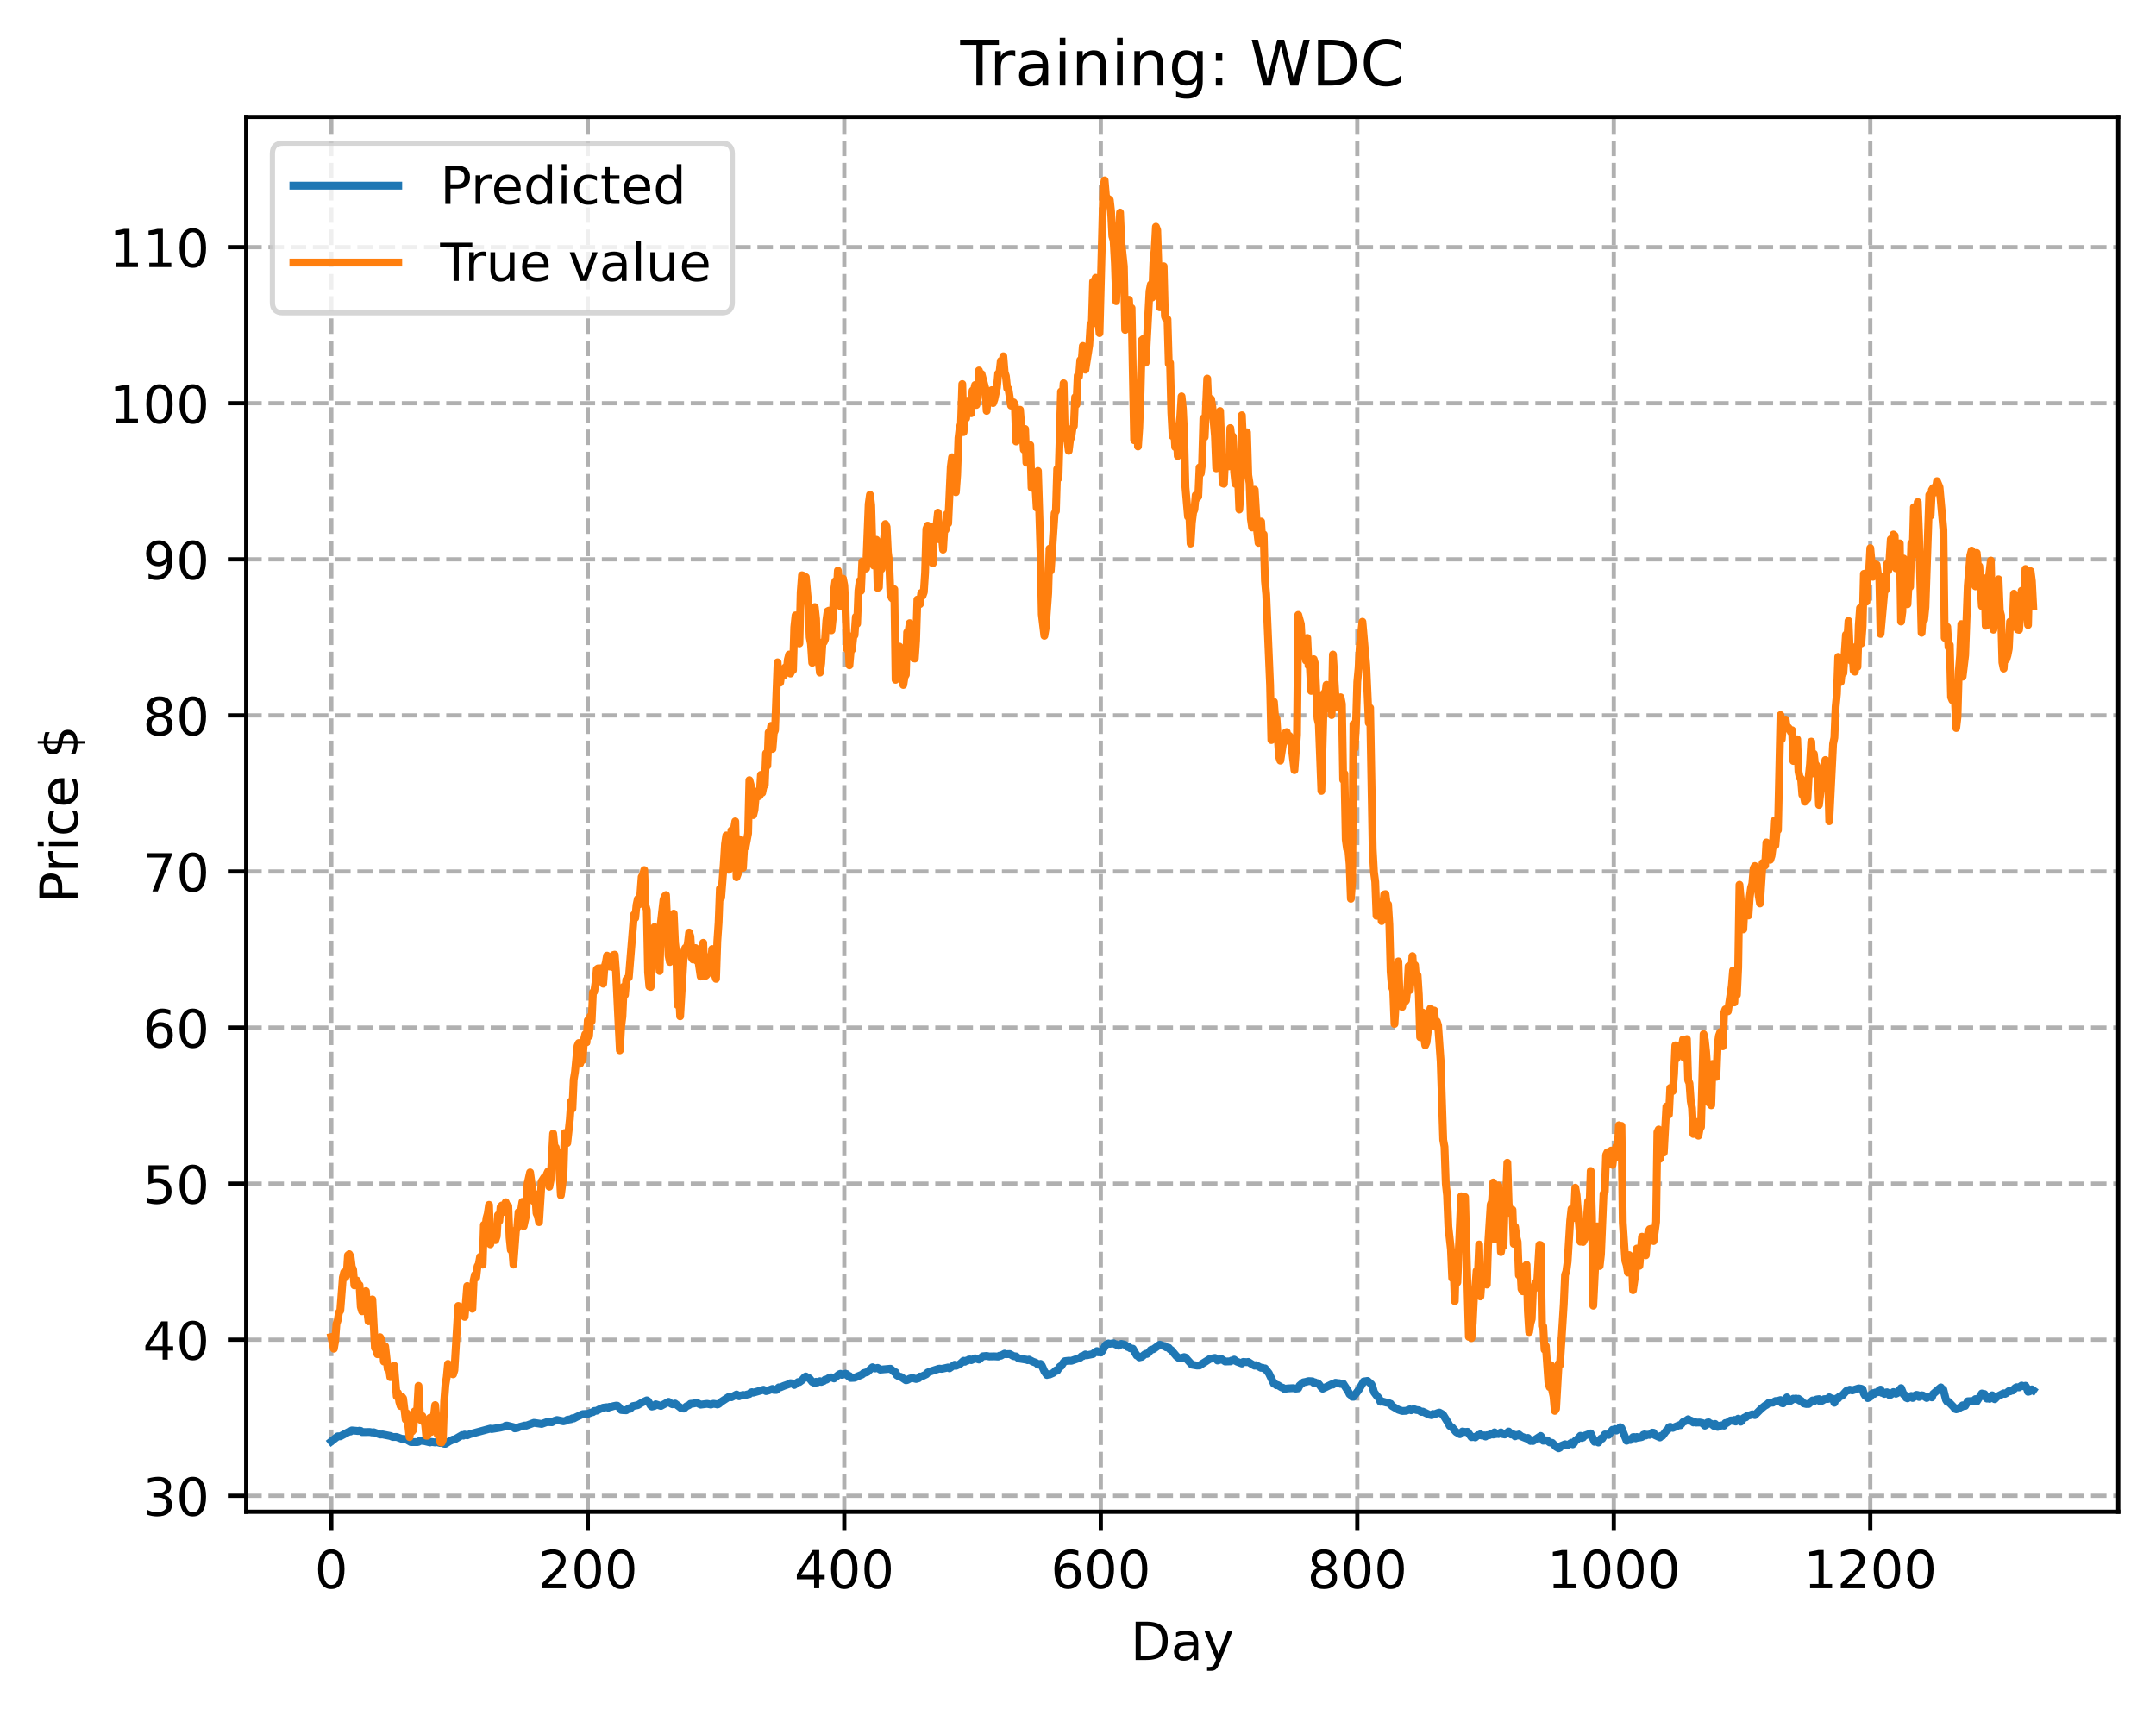 <?xml version="1.0" encoding="utf-8" standalone="no"?>
<!DOCTYPE svg PUBLIC "-//W3C//DTD SVG 1.1//EN"
  "http://www.w3.org/Graphics/SVG/1.1/DTD/svg11.dtd">
<!-- Created with matplotlib (https://matplotlib.org/) -->
<svg height="325.986pt" version="1.1" viewBox="0 0 411.286 325.986" width="411.286pt" xmlns="http://www.w3.org/2000/svg" xmlns:xlink="http://www.w3.org/1999/xlink">
 <defs>
  <style type="text/css">
*{stroke-linecap:butt;stroke-linejoin:round;}
  </style>
 </defs>
 <g id="figure_1">
  <g id="patch_1">
   <path d="M 0 325.986 
L 411.286 325.986 
L 411.286 0 
L 0 0 
z
" style="fill:#ffffff;"/>
  </g>
  <g id="axes_1">
   <g id="patch_2">
    <path d="M 46.966 288.43 
L 404.086 288.43 
L 404.086 22.318 
L 46.966 22.318 
z
" style="fill:#ffffff;"/>
   </g>
   <g id="matplotlib.axis_1">
    <g id="xtick_1">
     <g id="line2d_1">
      <path clip-path="url(#pc26884c16d)" d="M 63.198 288.43 
L 63.198 22.318 
" style="fill:none;stroke:#b0b0b0;stroke-dasharray:2.96,1.28;stroke-dashoffset:0;stroke-width:0.8;"/>
     </g>
     <g id="line2d_2">
      <defs>
       <path d="M 0 0 
L 0 3.5 
" id="m08e242fd60" style="stroke:#000000;stroke-width:0.8;"/>
      </defs>
      <g>
       <use style="stroke:#000000;stroke-width:0.8;" x="63.198" xlink:href="#m08e242fd60" y="288.43"/>
      </g>
     </g>
     <g id="text_1">
      <!-- 0 -->
      <defs>
       <path d="M 31.781 66.406 
Q 24.172 66.406 20.328 58.906 
Q 16.5 51.422 16.5 36.375 
Q 16.5 21.391 20.328 13.891 
Q 24.172 6.391 31.781 6.391 
Q 39.453 6.391 43.281 13.891 
Q 47.125 21.391 47.125 36.375 
Q 47.125 51.422 43.281 58.906 
Q 39.453 66.406 31.781 66.406 
z
M 31.781 74.219 
Q 44.047 74.219 50.516 64.516 
Q 56.984 54.828 56.984 36.375 
Q 56.984 17.969 50.516 8.266 
Q 44.047 -1.422 31.781 -1.422 
Q 19.531 -1.422 13.062 8.266 
Q 6.594 17.969 6.594 36.375 
Q 6.594 54.828 13.062 64.516 
Q 19.531 74.219 31.781 74.219 
z
" id="DejaVuSans-48"/>
      </defs>
      <g transform="translate(60.017 303.029)scale(0.1 -0.1)">
       <use xlink:href="#DejaVuSans-48"/>
      </g>
     </g>
    </g>
    <g id="xtick_2">
     <g id="line2d_3">
      <path clip-path="url(#pc26884c16d)" d="M 112.129 288.43 
L 112.129 22.318 
" style="fill:none;stroke:#b0b0b0;stroke-dasharray:2.96,1.28;stroke-dashoffset:0;stroke-width:0.8;"/>
     </g>
     <g id="line2d_4">
      <g>
       <use style="stroke:#000000;stroke-width:0.8;" x="112.129" xlink:href="#m08e242fd60" y="288.43"/>
      </g>
     </g>
     <g id="text_2">
      <!-- 200 -->
      <defs>
       <path d="M 19.188 8.297 
L 53.609 8.297 
L 53.609 0 
L 7.328 0 
L 7.328 8.297 
Q 12.938 14.109 22.625 23.891 
Q 32.328 33.688 34.812 36.531 
Q 39.547 41.844 41.422 45.531 
Q 43.312 49.219 43.312 52.781 
Q 43.312 58.594 39.234 62.25 
Q 35.156 65.922 28.609 65.922 
Q 23.969 65.922 18.812 64.312 
Q 13.672 62.703 7.812 59.422 
L 7.812 69.391 
Q 13.766 71.781 18.938 73 
Q 24.125 74.219 28.422 74.219 
Q 39.75 74.219 46.484 68.547 
Q 53.219 62.891 53.219 53.422 
Q 53.219 48.922 51.531 44.891 
Q 49.859 40.875 45.406 35.406 
Q 44.188 33.984 37.641 27.219 
Q 31.109 20.453 19.188 8.297 
z
" id="DejaVuSans-50"/>
      </defs>
      <g transform="translate(102.585 303.029)scale(0.1 -0.1)">
       <use xlink:href="#DejaVuSans-50"/>
       <use x="63.623" xlink:href="#DejaVuSans-48"/>
       <use x="127.246" xlink:href="#DejaVuSans-48"/>
      </g>
     </g>
    </g>
    <g id="xtick_3">
     <g id="line2d_5">
      <path clip-path="url(#pc26884c16d)" d="M 161.06 288.43 
L 161.06 22.318 
" style="fill:none;stroke:#b0b0b0;stroke-dasharray:2.96,1.28;stroke-dashoffset:0;stroke-width:0.8;"/>
     </g>
     <g id="line2d_6">
      <g>
       <use style="stroke:#000000;stroke-width:0.8;" x="161.06" xlink:href="#m08e242fd60" y="288.43"/>
      </g>
     </g>
     <g id="text_3">
      <!-- 400 -->
      <defs>
       <path d="M 37.797 64.312 
L 12.891 25.391 
L 37.797 25.391 
z
M 35.203 72.906 
L 47.609 72.906 
L 47.609 25.391 
L 58.016 25.391 
L 58.016 17.188 
L 47.609 17.188 
L 47.609 0 
L 37.797 0 
L 37.797 17.188 
L 4.891 17.188 
L 4.891 26.703 
z
" id="DejaVuSans-52"/>
      </defs>
      <g transform="translate(151.516 303.029)scale(0.1 -0.1)">
       <use xlink:href="#DejaVuSans-52"/>
       <use x="63.623" xlink:href="#DejaVuSans-48"/>
       <use x="127.246" xlink:href="#DejaVuSans-48"/>
      </g>
     </g>
    </g>
    <g id="xtick_4">
     <g id="line2d_7">
      <path clip-path="url(#pc26884c16d)" d="M 209.99 288.43 
L 209.99 22.318 
" style="fill:none;stroke:#b0b0b0;stroke-dasharray:2.96,1.28;stroke-dashoffset:0;stroke-width:0.8;"/>
     </g>
     <g id="line2d_8">
      <g>
       <use style="stroke:#000000;stroke-width:0.8;" x="209.99" xlink:href="#m08e242fd60" y="288.43"/>
      </g>
     </g>
     <g id="text_4">
      <!-- 600 -->
      <defs>
       <path d="M 33.016 40.375 
Q 26.375 40.375 22.484 35.828 
Q 18.609 31.297 18.609 23.391 
Q 18.609 15.531 22.484 10.953 
Q 26.375 6.391 33.016 6.391 
Q 39.656 6.391 43.531 10.953 
Q 47.406 15.531 47.406 23.391 
Q 47.406 31.297 43.531 35.828 
Q 39.656 40.375 33.016 40.375 
z
M 52.594 71.297 
L 52.594 62.312 
Q 48.875 64.062 45.094 64.984 
Q 41.312 65.922 37.594 65.922 
Q 27.828 65.922 22.672 59.328 
Q 17.531 52.734 16.797 39.406 
Q 19.672 43.656 24.016 45.922 
Q 28.375 48.188 33.594 48.188 
Q 44.578 48.188 50.953 41.516 
Q 57.328 34.859 57.328 23.391 
Q 57.328 12.156 50.688 5.359 
Q 44.047 -1.422 33.016 -1.422 
Q 20.359 -1.422 13.672 8.266 
Q 6.984 17.969 6.984 36.375 
Q 6.984 53.656 15.188 63.938 
Q 23.391 74.219 37.203 74.219 
Q 40.922 74.219 44.703 73.484 
Q 48.484 72.75 52.594 71.297 
z
" id="DejaVuSans-54"/>
      </defs>
      <g transform="translate(200.446 303.029)scale(0.1 -0.1)">
       <use xlink:href="#DejaVuSans-54"/>
       <use x="63.623" xlink:href="#DejaVuSans-48"/>
       <use x="127.246" xlink:href="#DejaVuSans-48"/>
      </g>
     </g>
    </g>
    <g id="xtick_5">
     <g id="line2d_9">
      <path clip-path="url(#pc26884c16d)" d="M 258.921 288.43 
L 258.921 22.318 
" style="fill:none;stroke:#b0b0b0;stroke-dasharray:2.96,1.28;stroke-dashoffset:0;stroke-width:0.8;"/>
     </g>
     <g id="line2d_10">
      <g>
       <use style="stroke:#000000;stroke-width:0.8;" x="258.921" xlink:href="#m08e242fd60" y="288.43"/>
      </g>
     </g>
     <g id="text_5">
      <!-- 800 -->
      <defs>
       <path d="M 31.781 34.625 
Q 24.75 34.625 20.719 30.859 
Q 16.703 27.094 16.703 20.516 
Q 16.703 13.922 20.719 10.156 
Q 24.75 6.391 31.781 6.391 
Q 38.812 6.391 42.859 10.172 
Q 46.922 13.969 46.922 20.516 
Q 46.922 27.094 42.891 30.859 
Q 38.875 34.625 31.781 34.625 
z
M 21.922 38.812 
Q 15.578 40.375 12.031 44.719 
Q 8.5 49.078 8.5 55.328 
Q 8.5 64.062 14.719 69.141 
Q 20.953 74.219 31.781 74.219 
Q 42.672 74.219 48.875 69.141 
Q 55.078 64.062 55.078 55.328 
Q 55.078 49.078 51.531 44.719 
Q 48 40.375 41.703 38.812 
Q 48.828 37.156 52.797 32.312 
Q 56.781 27.484 56.781 20.516 
Q 56.781 9.906 50.312 4.234 
Q 43.844 -1.422 31.781 -1.422 
Q 19.734 -1.422 13.25 4.234 
Q 6.781 9.906 6.781 20.516 
Q 6.781 27.484 10.781 32.312 
Q 14.797 37.156 21.922 38.812 
z
M 18.312 54.391 
Q 18.312 48.734 21.844 45.562 
Q 25.391 42.391 31.781 42.391 
Q 38.141 42.391 41.719 45.562 
Q 45.312 48.734 45.312 54.391 
Q 45.312 60.062 41.719 63.234 
Q 38.141 66.406 31.781 66.406 
Q 25.391 66.406 21.844 63.234 
Q 18.312 60.062 18.312 54.391 
z
" id="DejaVuSans-56"/>
      </defs>
      <g transform="translate(249.377 303.029)scale(0.1 -0.1)">
       <use xlink:href="#DejaVuSans-56"/>
       <use x="63.623" xlink:href="#DejaVuSans-48"/>
       <use x="127.246" xlink:href="#DejaVuSans-48"/>
      </g>
     </g>
    </g>
    <g id="xtick_6">
     <g id="line2d_11">
      <path clip-path="url(#pc26884c16d)" d="M 307.851 288.43 
L 307.851 22.318 
" style="fill:none;stroke:#b0b0b0;stroke-dasharray:2.96,1.28;stroke-dashoffset:0;stroke-width:0.8;"/>
     </g>
     <g id="line2d_12">
      <g>
       <use style="stroke:#000000;stroke-width:0.8;" x="307.851" xlink:href="#m08e242fd60" y="288.43"/>
      </g>
     </g>
     <g id="text_6">
      <!-- 1000 -->
      <defs>
       <path d="M 12.406 8.297 
L 28.516 8.297 
L 28.516 63.922 
L 10.984 60.406 
L 10.984 69.391 
L 28.422 72.906 
L 38.281 72.906 
L 38.281 8.297 
L 54.391 8.297 
L 54.391 0 
L 12.406 0 
z
" id="DejaVuSans-49"/>
      </defs>
      <g transform="translate(295.126 303.029)scale(0.1 -0.1)">
       <use xlink:href="#DejaVuSans-49"/>
       <use x="63.623" xlink:href="#DejaVuSans-48"/>
       <use x="127.246" xlink:href="#DejaVuSans-48"/>
       <use x="190.869" xlink:href="#DejaVuSans-48"/>
      </g>
     </g>
    </g>
    <g id="xtick_7">
     <g id="line2d_13">
      <path clip-path="url(#pc26884c16d)" d="M 356.782 288.43 
L 356.782 22.318 
" style="fill:none;stroke:#b0b0b0;stroke-dasharray:2.96,1.28;stroke-dashoffset:0;stroke-width:0.8;"/>
     </g>
     <g id="line2d_14">
      <g>
       <use style="stroke:#000000;stroke-width:0.8;" x="356.782" xlink:href="#m08e242fd60" y="288.43"/>
      </g>
     </g>
     <g id="text_7">
      <!-- 1200 -->
      <g transform="translate(344.057 303.029)scale(0.1 -0.1)">
       <use xlink:href="#DejaVuSans-49"/>
       <use x="63.623" xlink:href="#DejaVuSans-50"/>
       <use x="127.246" xlink:href="#DejaVuSans-48"/>
       <use x="190.869" xlink:href="#DejaVuSans-48"/>
      </g>
     </g>
    </g>
    <g id="text_8">
     <!-- Day -->
     <defs>
      <path d="M 19.672 64.797 
L 19.672 8.109 
L 31.594 8.109 
Q 46.688 8.109 53.688 14.938 
Q 60.688 21.781 60.688 36.531 
Q 60.688 51.172 53.688 57.984 
Q 46.688 64.797 31.594 64.797 
z
M 9.812 72.906 
L 30.078 72.906 
Q 51.266 72.906 61.172 64.094 
Q 71.094 55.281 71.094 36.531 
Q 71.094 17.672 61.125 8.828 
Q 51.172 0 30.078 0 
L 9.812 0 
z
" id="DejaVuSans-68"/>
      <path d="M 34.281 27.484 
Q 23.391 27.484 19.188 25 
Q 14.984 22.516 14.984 16.5 
Q 14.984 11.719 18.141 8.906 
Q 21.297 6.109 26.703 6.109 
Q 34.188 6.109 38.703 11.406 
Q 43.219 16.703 43.219 25.484 
L 43.219 27.484 
z
M 52.203 31.203 
L 52.203 0 
L 43.219 0 
L 43.219 8.297 
Q 40.141 3.328 35.547 0.953 
Q 30.953 -1.422 24.312 -1.422 
Q 15.922 -1.422 10.953 3.297 
Q 6 8.016 6 15.922 
Q 6 25.141 12.172 29.828 
Q 18.359 34.516 30.609 34.516 
L 43.219 34.516 
L 43.219 35.406 
Q 43.219 41.609 39.141 45 
Q 35.062 48.391 27.688 48.391 
Q 23 48.391 18.547 47.266 
Q 14.109 46.141 10.016 43.891 
L 10.016 52.203 
Q 14.938 54.109 19.578 55.047 
Q 24.219 56 28.609 56 
Q 40.484 56 46.344 49.844 
Q 52.203 43.703 52.203 31.203 
z
" id="DejaVuSans-97"/>
      <path d="M 32.172 -5.078 
Q 28.375 -14.844 24.75 -17.812 
Q 21.141 -20.797 15.094 -20.797 
L 7.906 -20.797 
L 7.906 -13.281 
L 13.188 -13.281 
Q 16.891 -13.281 18.938 -11.516 
Q 21 -9.766 23.484 -3.219 
L 25.094 0.875 
L 2.984 54.688 
L 12.5 54.688 
L 29.594 11.922 
L 46.688 54.688 
L 56.203 54.688 
z
" id="DejaVuSans-121"/>
     </defs>
     <g transform="translate(215.652 316.707)scale(0.1 -0.1)">
      <use xlink:href="#DejaVuSans-68"/>
      <use x="77.002" xlink:href="#DejaVuSans-97"/>
      <use x="138.281" xlink:href="#DejaVuSans-121"/>
     </g>
    </g>
   </g>
   <g id="matplotlib.axis_2">
    <g id="ytick_1">
     <g id="line2d_15">
      <path clip-path="url(#pc26884c16d)" d="M 46.966 285.385 
L 404.086 285.385 
" style="fill:none;stroke:#b0b0b0;stroke-dasharray:2.96,1.28;stroke-dashoffset:0;stroke-width:0.8;"/>
     </g>
     <g id="line2d_16">
      <defs>
       <path d="M 0 0 
L -3.5 0 
" id="m3e7e3e9d66" style="stroke:#000000;stroke-width:0.8;"/>
      </defs>
      <g>
       <use style="stroke:#000000;stroke-width:0.8;" x="46.966" xlink:href="#m3e7e3e9d66" y="285.385"/>
      </g>
     </g>
     <g id="text_9">
      <!-- 30 -->
      <defs>
       <path d="M 40.578 39.312 
Q 47.656 37.797 51.625 33 
Q 55.609 28.219 55.609 21.188 
Q 55.609 10.406 48.188 4.484 
Q 40.766 -1.422 27.094 -1.422 
Q 22.516 -1.422 17.656 -0.516 
Q 12.797 0.391 7.625 2.203 
L 7.625 11.719 
Q 11.719 9.328 16.594 8.109 
Q 21.484 6.891 26.812 6.891 
Q 36.078 6.891 40.938 10.547 
Q 45.797 14.203 45.797 21.188 
Q 45.797 27.641 41.281 31.266 
Q 36.766 34.906 28.719 34.906 
L 20.219 34.906 
L 20.219 43.016 
L 29.109 43.016 
Q 36.375 43.016 40.234 45.922 
Q 44.094 48.828 44.094 54.297 
Q 44.094 59.906 40.109 62.906 
Q 36.141 65.922 28.719 65.922 
Q 24.656 65.922 20.016 65.031 
Q 15.375 64.156 9.812 62.312 
L 9.812 71.094 
Q 15.438 72.656 20.344 73.438 
Q 25.25 74.219 29.594 74.219 
Q 40.828 74.219 47.359 69.109 
Q 53.906 64.016 53.906 55.328 
Q 53.906 49.266 50.438 45.094 
Q 46.969 40.922 40.578 39.312 
z
" id="DejaVuSans-51"/>
      </defs>
      <g transform="translate(27.241 289.184)scale(0.1 -0.1)">
       <use xlink:href="#DejaVuSans-51"/>
       <use x="63.623" xlink:href="#DejaVuSans-48"/>
      </g>
     </g>
    </g>
    <g id="ytick_2">
     <g id="line2d_17">
      <path clip-path="url(#pc26884c16d)" d="M 46.966 255.607 
L 404.086 255.607 
" style="fill:none;stroke:#b0b0b0;stroke-dasharray:2.96,1.28;stroke-dashoffset:0;stroke-width:0.8;"/>
     </g>
     <g id="line2d_18">
      <g>
       <use style="stroke:#000000;stroke-width:0.8;" x="46.966" xlink:href="#m3e7e3e9d66" y="255.607"/>
      </g>
     </g>
     <g id="text_10">
      <!-- 40 -->
      <g transform="translate(27.241 259.406)scale(0.1 -0.1)">
       <use xlink:href="#DejaVuSans-52"/>
       <use x="63.623" xlink:href="#DejaVuSans-48"/>
      </g>
     </g>
    </g>
    <g id="ytick_3">
     <g id="line2d_19">
      <path clip-path="url(#pc26884c16d)" d="M 46.966 225.829 
L 404.086 225.829 
" style="fill:none;stroke:#b0b0b0;stroke-dasharray:2.96,1.28;stroke-dashoffset:0;stroke-width:0.8;"/>
     </g>
     <g id="line2d_20">
      <g>
       <use style="stroke:#000000;stroke-width:0.8;" x="46.966" xlink:href="#m3e7e3e9d66" y="225.829"/>
      </g>
     </g>
     <g id="text_11">
      <!-- 50 -->
      <defs>
       <path d="M 10.797 72.906 
L 49.516 72.906 
L 49.516 64.594 
L 19.828 64.594 
L 19.828 46.734 
Q 21.969 47.469 24.109 47.828 
Q 26.266 48.188 28.422 48.188 
Q 40.625 48.188 47.75 41.5 
Q 54.891 34.812 54.891 23.391 
Q 54.891 11.625 47.562 5.094 
Q 40.234 -1.422 26.906 -1.422 
Q 22.312 -1.422 17.547 -0.641 
Q 12.797 0.141 7.719 1.703 
L 7.719 11.625 
Q 12.109 9.234 16.797 8.062 
Q 21.484 6.891 26.703 6.891 
Q 35.156 6.891 40.078 11.328 
Q 45.016 15.766 45.016 23.391 
Q 45.016 31 40.078 35.438 
Q 35.156 39.891 26.703 39.891 
Q 22.75 39.891 18.812 39.016 
Q 14.891 38.141 10.797 36.281 
z
" id="DejaVuSans-53"/>
      </defs>
      <g transform="translate(27.241 229.628)scale(0.1 -0.1)">
       <use xlink:href="#DejaVuSans-53"/>
       <use x="63.623" xlink:href="#DejaVuSans-48"/>
      </g>
     </g>
    </g>
    <g id="ytick_4">
     <g id="line2d_21">
      <path clip-path="url(#pc26884c16d)" d="M 46.966 196.05 
L 404.086 196.05 
" style="fill:none;stroke:#b0b0b0;stroke-dasharray:2.96,1.28;stroke-dashoffset:0;stroke-width:0.8;"/>
     </g>
     <g id="line2d_22">
      <g>
       <use style="stroke:#000000;stroke-width:0.8;" x="46.966" xlink:href="#m3e7e3e9d66" y="196.05"/>
      </g>
     </g>
     <g id="text_12">
      <!-- 60 -->
      <g transform="translate(27.241 199.85)scale(0.1 -0.1)">
       <use xlink:href="#DejaVuSans-54"/>
       <use x="63.623" xlink:href="#DejaVuSans-48"/>
      </g>
     </g>
    </g>
    <g id="ytick_5">
     <g id="line2d_23">
      <path clip-path="url(#pc26884c16d)" d="M 46.966 166.272 
L 404.086 166.272 
" style="fill:none;stroke:#b0b0b0;stroke-dasharray:2.96,1.28;stroke-dashoffset:0;stroke-width:0.8;"/>
     </g>
     <g id="line2d_24">
      <g>
       <use style="stroke:#000000;stroke-width:0.8;" x="46.966" xlink:href="#m3e7e3e9d66" y="166.272"/>
      </g>
     </g>
     <g id="text_13">
      <!-- 70 -->
      <defs>
       <path d="M 8.203 72.906 
L 55.078 72.906 
L 55.078 68.703 
L 28.609 0 
L 18.312 0 
L 43.219 64.594 
L 8.203 64.594 
z
" id="DejaVuSans-55"/>
      </defs>
      <g transform="translate(27.241 170.071)scale(0.1 -0.1)">
       <use xlink:href="#DejaVuSans-55"/>
       <use x="63.623" xlink:href="#DejaVuSans-48"/>
      </g>
     </g>
    </g>
    <g id="ytick_6">
     <g id="line2d_25">
      <path clip-path="url(#pc26884c16d)" d="M 46.966 136.494 
L 404.086 136.494 
" style="fill:none;stroke:#b0b0b0;stroke-dasharray:2.96,1.28;stroke-dashoffset:0;stroke-width:0.8;"/>
     </g>
     <g id="line2d_26">
      <g>
       <use style="stroke:#000000;stroke-width:0.8;" x="46.966" xlink:href="#m3e7e3e9d66" y="136.494"/>
      </g>
     </g>
     <g id="text_14">
      <!-- 80 -->
      <g transform="translate(27.241 140.293)scale(0.1 -0.1)">
       <use xlink:href="#DejaVuSans-56"/>
       <use x="63.623" xlink:href="#DejaVuSans-48"/>
      </g>
     </g>
    </g>
    <g id="ytick_7">
     <g id="line2d_27">
      <path clip-path="url(#pc26884c16d)" d="M 46.966 106.716 
L 404.086 106.716 
" style="fill:none;stroke:#b0b0b0;stroke-dasharray:2.96,1.28;stroke-dashoffset:0;stroke-width:0.8;"/>
     </g>
     <g id="line2d_28">
      <g>
       <use style="stroke:#000000;stroke-width:0.8;" x="46.966" xlink:href="#m3e7e3e9d66" y="106.716"/>
      </g>
     </g>
     <g id="text_15">
      <!-- 90 -->
      <defs>
       <path d="M 10.984 1.516 
L 10.984 10.5 
Q 14.703 8.734 18.5 7.812 
Q 22.312 6.891 25.984 6.891 
Q 35.75 6.891 40.891 13.453 
Q 46.047 20.016 46.781 33.406 
Q 43.953 29.203 39.594 26.953 
Q 35.25 24.703 29.984 24.703 
Q 19.047 24.703 12.672 31.312 
Q 6.297 37.938 6.297 49.422 
Q 6.297 60.641 12.938 67.422 
Q 19.578 74.219 30.609 74.219 
Q 43.266 74.219 49.922 64.516 
Q 56.594 54.828 56.594 36.375 
Q 56.594 19.141 48.406 8.859 
Q 40.234 -1.422 26.422 -1.422 
Q 22.703 -1.422 18.891 -0.688 
Q 15.094 0.047 10.984 1.516 
z
M 30.609 32.422 
Q 37.25 32.422 41.125 36.953 
Q 45.016 41.5 45.016 49.422 
Q 45.016 57.281 41.125 61.844 
Q 37.25 66.406 30.609 66.406 
Q 23.969 66.406 20.094 61.844 
Q 16.219 57.281 16.219 49.422 
Q 16.219 41.5 20.094 36.953 
Q 23.969 32.422 30.609 32.422 
z
" id="DejaVuSans-57"/>
      </defs>
      <g transform="translate(27.241 110.515)scale(0.1 -0.1)">
       <use xlink:href="#DejaVuSans-57"/>
       <use x="63.623" xlink:href="#DejaVuSans-48"/>
      </g>
     </g>
    </g>
    <g id="ytick_8">
     <g id="line2d_29">
      <path clip-path="url(#pc26884c16d)" d="M 46.966 76.937 
L 404.086 76.937 
" style="fill:none;stroke:#b0b0b0;stroke-dasharray:2.96,1.28;stroke-dashoffset:0;stroke-width:0.8;"/>
     </g>
     <g id="line2d_30">
      <g>
       <use style="stroke:#000000;stroke-width:0.8;" x="46.966" xlink:href="#m3e7e3e9d66" y="76.937"/>
      </g>
     </g>
     <g id="text_16">
      <!-- 100 -->
      <g transform="translate(20.878 80.737)scale(0.1 -0.1)">
       <use xlink:href="#DejaVuSans-49"/>
       <use x="63.623" xlink:href="#DejaVuSans-48"/>
       <use x="127.246" xlink:href="#DejaVuSans-48"/>
      </g>
     </g>
    </g>
    <g id="ytick_9">
     <g id="line2d_31">
      <path clip-path="url(#pc26884c16d)" d="M 46.966 47.159 
L 404.086 47.159 
" style="fill:none;stroke:#b0b0b0;stroke-dasharray:2.96,1.28;stroke-dashoffset:0;stroke-width:0.8;"/>
     </g>
     <g id="line2d_32">
      <g>
       <use style="stroke:#000000;stroke-width:0.8;" x="46.966" xlink:href="#m3e7e3e9d66" y="47.159"/>
      </g>
     </g>
     <g id="text_17">
      <!-- 110 -->
      <g transform="translate(20.878 50.958)scale(0.1 -0.1)">
       <use xlink:href="#DejaVuSans-49"/>
       <use x="63.623" xlink:href="#DejaVuSans-49"/>
       <use x="127.246" xlink:href="#DejaVuSans-48"/>
      </g>
     </g>
    </g>
    <g id="text_18">
     <!-- Price $ -->
     <defs>
      <path d="M 19.672 64.797 
L 19.672 37.406 
L 32.078 37.406 
Q 38.969 37.406 42.719 40.969 
Q 46.484 44.531 46.484 51.125 
Q 46.484 57.672 42.719 61.234 
Q 38.969 64.797 32.078 64.797 
z
M 9.812 72.906 
L 32.078 72.906 
Q 44.344 72.906 50.609 67.359 
Q 56.891 61.812 56.891 51.125 
Q 56.891 40.328 50.609 34.812 
Q 44.344 29.297 32.078 29.297 
L 19.672 29.297 
L 19.672 0 
L 9.812 0 
z
" id="DejaVuSans-80"/>
      <path d="M 41.109 46.297 
Q 39.594 47.172 37.812 47.578 
Q 36.031 48 33.891 48 
Q 26.266 48 22.188 43.047 
Q 18.109 38.094 18.109 28.812 
L 18.109 0 
L 9.078 0 
L 9.078 54.688 
L 18.109 54.688 
L 18.109 46.188 
Q 20.953 51.172 25.484 53.578 
Q 30.031 56 36.531 56 
Q 37.453 56 38.578 55.875 
Q 39.703 55.766 41.062 55.516 
z
" id="DejaVuSans-114"/>
      <path d="M 9.422 54.688 
L 18.406 54.688 
L 18.406 0 
L 9.422 0 
z
M 9.422 75.984 
L 18.406 75.984 
L 18.406 64.594 
L 9.422 64.594 
z
" id="DejaVuSans-105"/>
      <path d="M 48.781 52.594 
L 48.781 44.188 
Q 44.969 46.297 41.141 47.344 
Q 37.312 48.391 33.406 48.391 
Q 24.656 48.391 19.812 42.844 
Q 14.984 37.312 14.984 27.297 
Q 14.984 17.281 19.812 11.734 
Q 24.656 6.203 33.406 6.203 
Q 37.312 6.203 41.141 7.25 
Q 44.969 8.297 48.781 10.406 
L 48.781 2.094 
Q 45.016 0.344 40.984 -0.531 
Q 36.969 -1.422 32.422 -1.422 
Q 20.062 -1.422 12.781 6.344 
Q 5.516 14.109 5.516 27.297 
Q 5.516 40.672 12.859 48.328 
Q 20.219 56 33.016 56 
Q 37.156 56 41.109 55.141 
Q 45.062 54.297 48.781 52.594 
z
" id="DejaVuSans-99"/>
      <path d="M 56.203 29.594 
L 56.203 25.203 
L 14.891 25.203 
Q 15.484 15.922 20.484 11.062 
Q 25.484 6.203 34.422 6.203 
Q 39.594 6.203 44.453 7.469 
Q 49.312 8.734 54.109 11.281 
L 54.109 2.781 
Q 49.266 0.734 44.188 -0.344 
Q 39.109 -1.422 33.891 -1.422 
Q 20.797 -1.422 13.156 6.188 
Q 5.516 13.812 5.516 26.812 
Q 5.516 40.234 12.766 48.109 
Q 20.016 56 32.328 56 
Q 43.359 56 49.781 48.891 
Q 56.203 41.797 56.203 29.594 
z
M 47.219 32.234 
Q 47.125 39.594 43.094 43.984 
Q 39.062 48.391 32.422 48.391 
Q 24.906 48.391 20.391 44.141 
Q 15.875 39.891 15.188 32.172 
z
" id="DejaVuSans-101"/>
      <path id="DejaVuSans-32"/>
      <path d="M 33.797 -14.703 
L 28.906 -14.703 
L 28.859 0 
Q 23.734 0.094 18.609 1.188 
Q 13.484 2.297 8.297 4.5 
L 8.297 13.281 
Q 13.281 10.156 18.375 8.562 
Q 23.484 6.984 28.906 6.938 
L 28.906 29.203 
Q 18.109 30.953 13.203 35.156 
Q 8.297 39.359 8.297 46.688 
Q 8.297 54.641 13.625 59.219 
Q 18.953 63.812 28.906 64.5 
L 28.906 75.984 
L 33.797 75.984 
L 33.797 64.656 
Q 38.328 64.453 42.578 63.688 
Q 46.828 62.938 50.875 61.625 
L 50.875 53.078 
Q 46.828 55.125 42.547 56.25 
Q 38.281 57.375 33.797 57.562 
L 33.797 36.719 
Q 44.875 35.016 50.094 30.609 
Q 55.328 26.219 55.328 18.609 
Q 55.328 10.359 49.781 5.594 
Q 44.234 0.828 33.797 0.094 
z
M 28.906 37.594 
L 28.906 57.625 
Q 23.25 56.984 20.266 54.391 
Q 17.281 51.812 17.281 47.516 
Q 17.281 43.312 20.031 40.969 
Q 22.797 38.625 28.906 37.594 
z
M 33.797 28.219 
L 33.797 7.078 
Q 39.984 7.906 43.141 10.594 
Q 46.297 13.281 46.297 17.672 
Q 46.297 21.969 43.281 24.5 
Q 40.281 27.047 33.797 28.219 
z
" id="DejaVuSans-36"/>
     </defs>
     <g transform="translate(14.798 172.342)rotate(-90)scale(0.1 -0.1)">
      <use xlink:href="#DejaVuSans-80"/>
      <use x="58.553" xlink:href="#DejaVuSans-114"/>
      <use x="99.666" xlink:href="#DejaVuSans-105"/>
      <use x="127.449" xlink:href="#DejaVuSans-99"/>
      <use x="182.43" xlink:href="#DejaVuSans-101"/>
      <use x="243.953" xlink:href="#DejaVuSans-32"/>
      <use x="275.74" xlink:href="#DejaVuSans-36"/>
     </g>
    </g>
   </g>
   <g id="line2d_33">
    <path clip-path="url(#pc26884c16d)" d="M 63.198 275.011 
L 64.422 274.045 
L 64.911 274.038 
L 66.623 273.13 
L 66.868 273.124 
L 67.113 272.915 
L 67.847 272.982 
L 68.336 273.032 
L 68.581 272.964 
L 68.825 273.015 
L 69.07 273.236 
L 70.538 273.219 
L 71.027 273.315 
L 71.272 273.263 
L 72.495 273.693 
L 72.984 273.684 
L 74.452 273.975 
L 74.942 274.171 
L 75.676 274.163 
L 76.165 274.351 
L 76.654 274.525 
L 77.388 274.569 
L 78.367 275.136 
L 79.59 275.146 
L 79.835 275.096 
L 80.079 274.897 
L 80.813 274.915 
L 82.037 275.209 
L 82.281 275.11 
L 83.015 275.213 
L 83.26 275.13 
L 83.994 275.322 
L 84.239 275.294 
L 84.728 275.463 
L 84.972 275.475 
L 85.706 275.002 
L 86.44 274.648 
L 86.685 274.663 
L 88.153 273.804 
L 88.398 273.911 
L 88.642 273.705 
L 89.132 273.849 
L 89.621 273.635 
L 93.535 272.573 
L 93.78 272.656 
L 95.003 272.458 
L 95.493 272.372 
L 96.227 272.196 
L 96.471 272.017 
L 96.716 271.985 
L 97.45 272.169 
L 97.939 272.291 
L 98.184 272.526 
L 98.673 272.453 
L 99.162 272.235 
L 100.141 271.972 
L 100.386 272.007 
L 101.854 271.464 
L 103.321 271.681 
L 104.3 271.337 
L 104.789 271.336 
L 105.279 271.36 
L 105.768 271.086 
L 106.257 270.926 
L 107.481 271.176 
L 107.97 271.057 
L 108.215 270.887 
L 108.948 270.776 
L 109.193 270.594 
L 109.438 270.642 
L 109.927 270.378 
L 111.15 269.803 
L 112.129 269.754 
L 112.863 269.477 
L 113.108 269.43 
L 113.352 269.205 
L 113.842 269.161 
L 114.331 268.893 
L 115.065 268.581 
L 115.799 268.487 
L 116.043 268.59 
L 116.288 268.408 
L 116.533 268.435 
L 117.022 268.281 
L 117.511 268.188 
L 117.756 268.193 
L 118.001 268.391 
L 118.49 269.015 
L 118.979 269.061 
L 119.469 269.075 
L 119.958 268.705 
L 120.203 268.798 
L 120.692 268.286 
L 121.67 268.093 
L 122.404 267.641 
L 123.383 267.177 
L 123.628 267.325 
L 124.117 268.164 
L 124.362 268.364 
L 124.851 268.239 
L 125.096 267.928 
L 126.074 268.247 
L 127.542 267.455 
L 128.031 267.826 
L 128.276 267.93 
L 128.765 267.784 
L 129.499 268.333 
L 129.989 268.71 
L 130.478 268.751 
L 130.967 268.304 
L 131.457 268.082 
L 131.701 267.844 
L 132.191 267.803 
L 132.924 267.652 
L 133.658 268.002 
L 134.882 267.842 
L 135.616 267.985 
L 136.105 267.824 
L 136.594 267.901 
L 136.839 267.969 
L 137.084 267.891 
L 137.573 267.471 
L 139.041 266.51 
L 139.53 266.585 
L 140.509 266.061 
L 140.998 266.405 
L 141.243 266.247 
L 141.487 266.268 
L 141.732 266.14 
L 141.977 266.261 
L 142.466 266.076 
L 142.955 265.98 
L 143.2 265.709 
L 143.445 265.615 
L 143.689 265.715 
L 145.646 265.158 
L 146.136 265.421 
L 146.625 265.282 
L 147.114 265.08 
L 147.359 264.995 
L 147.604 265.18 
L 148.093 265.199 
L 148.582 264.692 
L 148.827 264.715 
L 149.561 264.408 
L 150.539 264.063 
L 150.784 263.908 
L 151.273 263.969 
L 151.518 264.252 
L 152.252 263.687 
L 152.497 263.7 
L 152.986 263.34 
L 153.475 262.781 
L 153.72 262.625 
L 153.965 262.839 
L 154.209 262.863 
L 154.454 263.035 
L 154.943 263.661 
L 155.433 263.895 
L 155.677 263.625 
L 155.922 263.769 
L 156.411 263.524 
L 156.656 263.662 
L 157.145 263.485 
L 157.39 263.234 
L 157.634 263.244 
L 158.124 262.918 
L 158.613 262.792 
L 159.102 263.001 
L 160.081 262.212 
L 160.326 262.113 
L 160.57 262.315 
L 161.304 262.096 
L 161.549 262.186 
L 161.794 262.54 
L 162.038 262.527 
L 162.283 262.91 
L 163.017 262.875 
L 163.506 262.655 
L 164.485 262.243 
L 164.729 261.988 
L 165.463 261.774 
L 166.442 260.87 
L 166.931 261.1 
L 167.421 260.984 
L 167.91 261.323 
L 169.867 261.147 
L 170.601 261.787 
L 170.846 261.821 
L 171.09 262.39 
L 171.58 262.664 
L 171.824 262.686 
L 172.803 263.34 
L 173.048 263.313 
L 173.537 263.04 
L 174.026 262.912 
L 174.76 263.103 
L 175.249 262.964 
L 175.494 262.635 
L 175.739 262.674 
L 176.717 262.2 
L 176.962 261.871 
L 177.451 261.678 
L 179.164 261.126 
L 179.653 261.173 
L 180.632 260.962 
L 180.876 260.904 
L 181.121 261.069 
L 182.1 260.388 
L 182.344 260.6 
L 183.078 260.285 
L 183.812 259.63 
L 184.057 259.815 
L 184.302 259.603 
L 184.546 259.603 
L 184.791 259.403 
L 185.036 259.372 
L 185.28 259.511 
L 186.014 259.16 
L 186.748 259.399 
L 187.482 258.77 
L 188.216 258.707 
L 188.705 258.807 
L 189.684 258.787 
L 190.418 258.824 
L 190.663 258.657 
L 190.907 258.671 
L 191.641 258.267 
L 191.886 258.375 
L 192.62 258.345 
L 193.354 258.748 
L 193.843 258.799 
L 194.332 259.186 
L 195.8 259.422 
L 196.045 259.519 
L 196.29 259.407 
L 197.024 259.795 
L 197.513 259.972 
L 197.758 260.103 
L 198.002 260.364 
L 198.491 260.223 
L 198.736 260.55 
L 199.225 261.643 
L 199.715 262.341 
L 199.959 262.179 
L 200.204 262.261 
L 200.938 261.943 
L 201.427 261.469 
L 201.672 261.535 
L 202.161 260.765 
L 202.406 260.68 
L 202.895 259.938 
L 203.14 259.704 
L 203.874 259.616 
L 204.363 259.639 
L 206.076 259.046 
L 206.32 258.768 
L 206.565 258.758 
L 207.054 258.417 
L 207.299 258.587 
L 208.522 258.337 
L 208.767 258.071 
L 209.012 257.985 
L 209.256 257.781 
L 209.501 258.013 
L 209.746 257.946 
L 209.99 258.061 
L 210.235 257.818 
L 210.724 256.938 
L 210.969 256.569 
L 211.458 256.316 
L 211.703 256.395 
L 212.437 256.286 
L 212.681 256.455 
L 212.926 256.484 
L 213.171 256.713 
L 213.415 256.762 
L 213.905 256.404 
L 214.394 256.518 
L 214.639 256.591 
L 215.128 257.01 
L 215.373 257.008 
L 215.617 257.245 
L 216.106 257.326 
L 216.84 258.625 
L 217.085 258.721 
L 217.33 258.984 
L 217.819 258.87 
L 218.308 258.454 
L 218.553 258.3 
L 218.798 258.326 
L 219.042 258.148 
L 219.532 257.561 
L 220.021 257.422 
L 221.244 256.547 
L 221.978 256.803 
L 222.223 256.814 
L 222.467 257.062 
L 222.957 257.146 
L 223.201 257.463 
L 223.446 257.591 
L 224.425 258.754 
L 224.914 259.135 
L 225.403 259.091 
L 225.893 258.928 
L 226.137 259.003 
L 226.627 259.566 
L 227.361 260.368 
L 228.339 260.541 
L 228.828 260.525 
L 230.786 259.279 
L 231.764 259.084 
L 232.009 259.26 
L 232.254 259.583 
L 232.743 259.439 
L 232.988 259.281 
L 233.722 259.769 
L 234.455 259.745 
L 234.7 259.748 
L 234.945 259.58 
L 235.189 259.579 
L 235.434 259.406 
L 235.923 259.781 
L 236.413 259.967 
L 236.902 260.152 
L 237.147 259.851 
L 237.881 259.895 
L 238.125 259.844 
L 238.859 260.315 
L 239.349 260.573 
L 239.593 260.46 
L 240.572 260.978 
L 240.816 260.952 
L 241.061 261.08 
L 241.306 261.073 
L 242.04 261.992 
L 243.018 264.024 
L 243.263 264.047 
L 243.508 264.3 
L 243.752 264.268 
L 244.486 264.721 
L 244.731 264.776 
L 244.976 264.992 
L 245.709 264.898 
L 246.688 264.851 
L 247.177 264.942 
L 247.667 264.89 
L 247.911 264.355 
L 248.645 263.743 
L 249.135 263.65 
L 249.624 263.505 
L 250.358 263.549 
L 250.603 263.841 
L 250.847 263.734 
L 251.092 263.942 
L 251.337 263.898 
L 251.581 264.063 
L 252.07 264.708 
L 252.315 264.959 
L 254.028 264.119 
L 254.272 264.172 
L 254.762 263.822 
L 255.251 263.901 
L 255.496 263.904 
L 255.74 264.039 
L 256.23 263.977 
L 257.208 265.493 
L 257.453 266.007 
L 257.697 266.155 
L 257.942 266.494 
L 258.187 266.507 
L 259.165 265.225 
L 260.144 263.58 
L 260.878 263.473 
L 261.612 264.115 
L 261.857 264.669 
L 262.101 265.593 
L 262.591 266.26 
L 263.08 266.793 
L 263.325 267.442 
L 263.569 267.36 
L 264.548 267.627 
L 264.792 267.594 
L 265.037 267.79 
L 265.282 267.831 
L 265.526 268.246 
L 266.75 268.967 
L 267.484 269.207 
L 268.218 269.174 
L 268.952 268.888 
L 269.196 269.069 
L 269.685 268.85 
L 270.175 269.012 
L 270.664 269.07 
L 271.153 269.388 
L 271.398 269.322 
L 272.621 269.903 
L 273.111 270.008 
L 273.355 269.785 
L 273.6 269.85 
L 274.334 269.573 
L 274.579 269.506 
L 275.068 269.777 
L 275.313 269.967 
L 276.291 271.553 
L 276.536 272.046 
L 277.025 272.34 
L 277.759 273.215 
L 278.493 273.632 
L 278.738 273.476 
L 278.982 273.118 
L 279.472 273.215 
L 279.961 273.174 
L 280.695 274.2 
L 281.184 274.158 
L 281.429 274.25 
L 281.918 273.815 
L 282.163 273.834 
L 282.407 273.648 
L 282.652 273.884 
L 283.141 273.86 
L 283.386 274.079 
L 283.631 273.829 
L 284.12 273.82 
L 284.365 273.598 
L 284.854 273.702 
L 285.099 273.282 
L 285.343 273.619 
L 285.588 273.527 
L 285.833 273.605 
L 286.322 273.293 
L 286.567 273.589 
L 287.056 273.686 
L 287.301 273.562 
L 287.79 273.122 
L 288.279 273.693 
L 288.524 273.63 
L 288.768 273.695 
L 289.013 274.04 
L 289.258 273.78 
L 289.502 273.898 
L 289.747 273.69 
L 290.236 274.07 
L 291.215 274.466 
L 291.46 274.346 
L 291.949 274.931 
L 292.194 274.813 
L 292.438 274.939 
L 293.906 273.974 
L 294.151 274.297 
L 294.395 274.883 
L 295.129 274.813 
L 295.619 275.207 
L 296.108 275.285 
L 296.842 276.043 
L 297.331 276.334 
L 297.576 276.21 
L 297.821 275.864 
L 298.555 275.549 
L 298.799 275.781 
L 299.044 275.741 
L 299.533 275.413 
L 299.778 275.256 
L 300.022 275.57 
L 300.267 275.346 
L 300.512 274.881 
L 300.756 274.774 
L 301.49 273.947 
L 301.735 274.352 
L 301.98 274.282 
L 302.224 273.941 
L 302.714 273.766 
L 303.448 273.488 
L 304.182 275.095 
L 304.671 275.002 
L 304.916 275.23 
L 305.405 274.477 
L 305.649 274.501 
L 306.139 273.69 
L 306.628 273.703 
L 306.873 273.772 
L 307.607 272.795 
L 307.851 272.897 
L 308.096 272.643 
L 308.341 272.944 
L 308.585 272.732 
L 308.83 272.674 
L 309.075 272.297 
L 309.319 272.46 
L 310.298 274.894 
L 310.787 274.682 
L 311.032 274.739 
L 311.521 274.191 
L 311.766 274.186 
L 312.01 274.431 
L 312.255 274.165 
L 312.5 274.308 
L 312.989 274.225 
L 313.234 274.158 
L 313.478 273.754 
L 313.723 273.669 
L 313.968 273.888 
L 314.212 273.735 
L 314.702 273.76 
L 315.191 273.336 
L 315.436 273.363 
L 315.68 273.807 
L 316.659 274.254 
L 316.904 273.93 
L 317.148 273.958 
L 317.882 272.962 
L 318.127 272.818 
L 318.371 272.317 
L 318.616 272.223 
L 319.105 272.435 
L 320.329 271.918 
L 320.573 271.928 
L 321.063 271.316 
L 321.552 271.126 
L 322.041 270.779 
L 322.286 271.095 
L 322.531 271.034 
L 322.775 271.149 
L 323.02 271.401 
L 323.265 271.261 
L 323.509 271.425 
L 324.243 271.402 
L 324.732 271.503 
L 325.222 272.005 
L 325.466 271.876 
L 325.711 271.41 
L 325.956 271.372 
L 326.2 271.622 
L 326.445 271.643 
L 326.934 272.051 
L 327.179 271.675 
L 327.668 272.25 
L 327.913 272.017 
L 328.158 272.062 
L 328.402 271.952 
L 328.892 272.006 
L 329.136 271.502 
L 329.381 271.516 
L 330.115 271.029 
L 330.359 271.01 
L 330.604 271.105 
L 330.849 270.909 
L 331.093 271.223 
L 331.583 270.673 
L 332.072 271.246 
L 332.317 271.032 
L 332.561 270.596 
L 332.806 270.436 
L 333.051 270.419 
L 333.295 270.126 
L 333.785 270.027 
L 334.274 269.842 
L 334.763 269.995 
L 335.986 268.769 
L 336.72 268.174 
L 336.965 268.07 
L 337.454 267.626 
L 338.188 267.621 
L 338.678 267.31 
L 339.167 267.275 
L 339.656 267.125 
L 339.901 267.691 
L 340.146 267.761 
L 340.88 266.605 
L 341.124 267.333 
L 341.369 267.386 
L 341.858 267.086 
L 342.103 266.856 
L 342.347 266.904 
L 342.592 266.833 
L 342.837 267.032 
L 343.081 266.879 
L 343.326 267.252 
L 343.571 267.225 
L 344.06 267.748 
L 344.549 267.876 
L 345.039 267.87 
L 345.773 267.194 
L 346.017 267.372 
L 346.507 267.019 
L 346.996 266.944 
L 347.24 267.411 
L 347.73 267.181 
L 347.974 266.955 
L 348.708 266.913 
L 348.953 266.591 
L 349.198 266.866 
L 349.442 266.794 
L 349.687 266.949 
L 349.932 267.638 
L 350.176 267.037 
L 350.421 266.77 
L 350.666 266.821 
L 350.91 266.421 
L 351.4 266.307 
L 352.134 265.471 
L 352.378 265.261 
L 352.623 265.281 
L 352.868 265.144 
L 353.357 265.281 
L 354.58 264.888 
L 355.069 264.964 
L 355.314 265.099 
L 355.559 265.911 
L 355.803 266.298 
L 356.048 266.321 
L 356.293 266.747 
L 356.782 266.488 
L 357.027 265.96 
L 357.271 265.804 
L 357.516 265.966 
L 357.761 265.674 
L 358.25 265.625 
L 358.495 265.255 
L 358.739 265.128 
L 358.984 265.748 
L 359.228 265.781 
L 359.473 265.954 
L 359.718 265.689 
L 359.962 265.638 
L 360.452 266.194 
L 360.696 266.101 
L 361.186 265.588 
L 361.675 265.913 
L 361.92 265.804 
L 362.164 265.357 
L 362.409 265.2 
L 362.654 264.841 
L 363.143 266.066 
L 363.388 266.166 
L 363.632 266.689 
L 363.877 266.796 
L 364.611 266.337 
L 364.856 266.726 
L 365.1 266.565 
L 365.345 266.244 
L 365.589 266.128 
L 365.834 266.168 
L 366.079 266.538 
L 366.323 266.434 
L 366.568 266.207 
L 366.813 266.246 
L 367.547 266.732 
L 367.791 266.496 
L 368.281 266.483 
L 368.525 266.617 
L 368.77 265.96 
L 370.238 264.701 
L 370.483 265.093 
L 370.727 265.137 
L 371.216 267.093 
L 371.461 267.457 
L 371.706 267.441 
L 372.684 268.461 
L 372.929 268.805 
L 373.174 268.888 
L 373.663 268.76 
L 373.908 268.497 
L 374.152 268.455 
L 374.397 268.127 
L 374.642 268.278 
L 374.886 268.241 
L 375.376 267.352 
L 376.354 267.299 
L 376.599 267.221 
L 376.844 266.936 
L 377.088 267.413 
L 378.067 265.868 
L 378.311 266.112 
L 378.556 265.97 
L 378.801 266.58 
L 379.045 266.851 
L 379.29 266.789 
L 379.535 266.894 
L 380.024 266.213 
L 380.513 266.959 
L 381.003 266.462 
L 382.226 265.83 
L 382.471 265.945 
L 382.715 265.827 
L 383.204 265.42 
L 383.449 265.456 
L 383.694 265.298 
L 383.938 265.311 
L 384.428 264.814 
L 384.672 264.677 
L 385.162 264.704 
L 385.651 264.359 
L 386.14 264.518 
L 386.385 264.397 
L 386.63 264.801 
L 386.874 265.545 
L 387.119 265.493 
L 387.364 265.174 
L 387.608 265.091 
L 387.853 265.267 
L 387.853 265.267 
" style="fill:none;stroke:#1f77b4;stroke-linecap:square;stroke-width:1.5;"/>
   </g>
   <g id="line2d_34">
    <path clip-path="url(#pc26884c16d)" d="M 63.198 255.101 
L 63.688 257.334 
L 63.932 255.905 
L 64.177 252.629 
L 64.422 251.885 
L 64.666 250.396 
L 64.911 250.068 
L 65.4 243.725 
L 65.645 242.743 
L 65.89 243.696 
L 66.134 243.189 
L 66.379 239.497 
L 66.623 239.288 
L 66.868 239.765 
L 67.113 241.73 
L 67.357 242.207 
L 67.602 245.244 
L 68.091 244.321 
L 68.336 245.184 
L 68.581 245.184 
L 68.825 249.353 
L 69.07 250.187 
L 69.315 248.698 
L 69.559 250.128 
L 69.804 246.346 
L 70.049 250.068 
L 70.293 252.093 
L 70.538 248.907 
L 70.783 251.2 
L 71.027 247.924 
L 71.517 257.155 
L 71.761 257.513 
L 72.006 258.376 
L 72.251 258.376 
L 72.495 255.13 
L 72.74 255.547 
L 72.984 256.619 
L 73.229 259.776 
L 73.474 256.858 
L 73.963 261.205 
L 74.208 261.056 
L 74.452 262.754 
L 74.697 261.592 
L 74.942 261.592 
L 75.186 260.55 
L 75.676 266.416 
L 75.92 265.761 
L 76.165 267.459 
L 76.41 268.263 
L 76.654 266.476 
L 76.899 266.803 
L 77.388 270.853 
L 77.633 269.662 
L 78.122 274.188 
L 78.367 272.283 
L 78.611 273.116 
L 78.856 272.789 
L 79.101 269.275 
L 79.345 269.9 
L 79.59 268.828 
L 79.835 264.421 
L 80.079 269.603 
L 80.324 270.972 
L 80.569 270.168 
L 80.813 271.3 
L 81.058 271.449 
L 81.303 273.92 
L 81.547 273.92 
L 82.037 270.496 
L 82.281 273.206 
L 82.526 272.342 
L 83.015 268.084 
L 83.505 273.772 
L 83.749 273.712 
L 83.994 275.171 
L 84.239 275.231 
L 84.483 274.695 
L 84.728 267.429 
L 84.972 264.243 
L 85.217 262.754 
L 85.462 260.223 
L 85.951 261.979 
L 86.44 262.218 
L 86.685 261.443 
L 87.419 249.175 
L 87.664 249.383 
L 87.908 250.217 
L 88.153 249.383 
L 88.398 249.443 
L 88.642 251.259 
L 89.132 245.363 
L 89.376 246.614 
L 89.621 247.031 
L 89.866 246.971 
L 90.11 249.711 
L 90.355 244.291 
L 90.599 243.219 
L 90.844 243.755 
L 91.089 241.611 
L 91.333 241.194 
L 91.578 239.795 
L 91.823 240.063 
L 92.067 241.284 
L 92.312 233.69 
L 92.557 234.554 
L 92.801 232.41 
L 93.046 231.546 
L 93.291 229.878 
L 93.535 237.412 
L 93.78 235.209 
L 94.025 234.762 
L 94.269 235.447 
L 94.514 236.608 
L 94.759 235.864 
L 95.003 231.814 
L 95.248 232.975 
L 95.493 230.325 
L 95.737 229.998 
L 95.982 231.248 
L 96.227 229.908 
L 96.471 229.372 
L 96.716 230.027 
L 96.96 230.087 
L 97.205 236.132 
L 97.45 238.514 
L 97.694 238.038 
L 97.939 241.284 
L 98.428 234.732 
L 98.673 234.286 
L 98.918 231.248 
L 99.162 232.35 
L 99.652 229.313 
L 99.896 233.958 
L 100.386 231.755 
L 100.63 225.858 
L 101.12 223.685 
L 101.854 229.223 
L 102.098 227.824 
L 102.343 231.487 
L 102.587 231.993 
L 102.832 233.184 
L 103.321 225.412 
L 103.811 224.638 
L 104.055 225.62 
L 104.3 224.042 
L 104.545 223.506 
L 104.789 226.424 
L 105.034 225.144 
L 105.523 216.27 
L 105.768 218.712 
L 106.013 218.92 
L 106.257 222.374 
L 106.502 219.784 
L 106.991 228.062 
L 107.481 224.31 
L 107.725 216.18 
L 108.215 218.086 
L 108.704 213.56 
L 108.948 210.106 
L 109.193 211.535 
L 109.438 205.996 
L 109.682 204.537 
L 110.172 199.534 
L 110.416 198.998 
L 110.661 202.959 
L 110.906 200.606 
L 111.15 202.274 
L 111.395 198.403 
L 111.64 197.331 
L 111.884 198.879 
L 112.129 194.681 
L 112.374 197.688 
L 112.618 193.906 
L 112.863 194.859 
L 113.108 189.321 
L 113.352 189.201 
L 113.597 187.534 
L 113.842 184.943 
L 114.086 184.764 
L 114.331 186.164 
L 114.575 184.735 
L 114.82 185.866 
L 115.065 187.683 
L 115.309 184.556 
L 115.554 183.692 
L 115.799 182.323 
L 116.043 182.531 
L 116.288 184.407 
L 116.533 183.365 
L 116.777 184.496 
L 117.022 182.204 
L 117.267 182.144 
L 117.511 185.42 
L 118.001 195.485 
L 118.245 200.398 
L 118.49 195.872 
L 118.735 193.936 
L 118.979 188.249 
L 119.224 189.827 
L 119.469 186.938 
L 119.713 186.581 
L 119.958 186.492 
L 120.447 180.506 
L 120.936 174.521 
L 121.181 175.146 
L 121.426 172.645 
L 121.67 171.513 
L 121.915 172.555 
L 122.16 170.59 
L 122.404 167.314 
L 122.649 166.898 
L 122.894 166.004 
L 123.138 172.734 
L 123.383 173.627 
L 123.628 185.539 
L 123.872 188.219 
L 124.117 188.308 
L 124.362 180.893 
L 124.606 183.008 
L 124.851 176.873 
L 125.096 180.685 
L 125.585 182.769 
L 125.83 185.271 
L 126.074 176.039 
L 126.563 171.722 
L 126.808 171.007 
L 127.053 170.769 
L 127.542 182.352 
L 127.787 183.544 
L 128.031 181.161 
L 128.521 174.312 
L 128.765 179.881 
L 129.01 181.757 
L 129.255 191.762 
L 129.499 188.725 
L 129.744 193.906 
L 130.478 181.608 
L 130.723 180.863 
L 130.967 181.191 
L 131.212 179.97 
L 131.457 177.915 
L 131.701 178.66 
L 131.946 182.71 
L 132.191 183.067 
L 132.435 181.102 
L 132.68 180.893 
L 132.924 183.305 
L 133.169 182.978 
L 133.658 186.313 
L 133.903 182.114 
L 134.148 179.881 
L 134.392 186.164 
L 134.637 186.164 
L 134.882 185.926 
L 135.371 182.531 
L 135.616 183.692 
L 135.86 181.072 
L 136.105 182.948 
L 136.35 185.985 
L 136.594 186.76 
L 136.839 179.583 
L 137.084 176.01 
L 137.328 169.548 
L 137.573 171.275 
L 138.062 164.902 
L 138.307 161.031 
L 138.551 159.393 
L 138.796 159.632 
L 139.041 165.945 
L 139.285 164.664 
L 139.53 158.44 
L 139.775 159.036 
L 140.019 158.113 
L 140.264 156.713 
L 140.509 167.374 
L 140.753 166.719 
L 140.998 160.108 
L 141.243 162.729 
L 141.487 162.193 
L 141.732 165.587 
L 141.977 161.299 
L 142.221 161.627 
L 142.711 159.006 
L 142.955 148.852 
L 143.2 149.745 
L 143.445 153.587 
L 143.689 155.522 
L 143.934 154.54 
L 144.178 151.889 
L 144.423 150.996 
L 144.668 151.949 
L 144.912 151.8 
L 145.157 147.839 
L 145.402 151.264 
L 145.646 150.073 
L 145.891 149.805 
L 146.136 143.73 
L 146.38 146.083 
L 146.625 139.74 
L 146.87 140.067 
L 147.114 138.489 
L 147.359 142.896 
L 147.604 139.889 
L 147.848 139.323 
L 148.338 126.369 
L 148.582 130.24 
L 148.827 130.24 
L 149.072 128.513 
L 149.561 128.871 
L 149.806 127.322 
L 150.05 128.096 
L 150.295 125.804 
L 150.539 124.88 
L 150.784 128.513 
L 151.029 126.727 
L 151.273 127.888 
L 151.518 119.669 
L 151.763 117.406 
L 152.007 121.843 
L 152.252 120.235 
L 152.497 122.766 
L 152.741 112.999 
L 152.986 109.753 
L 153.231 109.842 
L 153.475 110.23 
L 153.72 110.11 
L 154.209 115.5 
L 154.454 121.605 
L 154.699 122.826 
L 154.943 126.459 
L 155.188 123.987 
L 155.433 115.828 
L 155.677 118.121 
L 155.922 126.072 
L 156.166 126.072 
L 156.411 128.335 
L 156.656 126.518 
L 156.9 122.558 
L 157.145 122.528 
L 157.39 121.992 
L 157.634 118.419 
L 157.879 116.632 
L 158.124 116.513 
L 158.368 117.615 
L 158.613 120.265 
L 158.858 117.912 
L 159.102 112.642 
L 159.347 110.885 
L 159.592 113.297 
L 159.836 108.86 
L 160.081 111.421 
L 160.326 115.679 
L 160.815 110.408 
L 161.06 111.689 
L 161.304 116.483 
L 161.549 123.838 
L 161.794 121.277 
L 162.038 126.935 
L 162.283 124.106 
L 162.527 123.957 
L 162.772 121.545 
L 163.017 121.188 
L 163.261 117.674 
L 163.506 119.014 
L 163.751 112.701 
L 163.995 110.825 
L 164.24 112.731 
L 164.485 107.162 
L 164.729 108.711 
L 164.974 107.609 
L 165.219 108.473 
L 165.708 96.174 
L 165.953 94.387 
L 166.197 96.412 
L 166.442 105.227 
L 166.687 107.907 
L 166.931 103.797 
L 167.176 102.993 
L 167.421 112.165 
L 167.665 112.046 
L 167.91 105.673 
L 168.154 108.592 
L 168.888 99.986 
L 169.133 100.492 
L 169.378 105.405 
L 169.622 107.311 
L 169.867 113.356 
L 170.112 114.071 
L 170.356 114.309 
L 170.601 112.433 
L 170.846 129.704 
L 171.09 125.536 
L 171.335 124.88 
L 171.58 123.362 
L 171.824 126.518 
L 172.069 125.804 
L 172.314 130.687 
L 172.558 129.168 
L 172.803 128.752 
L 173.048 120.622 
L 173.292 120.711 
L 173.537 118.895 
L 173.782 120.682 
L 174.026 125.059 
L 174.271 125.595 
L 174.515 125.655 
L 174.76 122.111 
L 175.005 114.398 
L 175.249 115.054 
L 175.494 115.262 
L 175.739 113.118 
L 175.983 113.684 
L 176.228 112.999 
L 176.473 109.247 
L 176.717 100.909 
L 176.962 100.284 
L 177.207 101.832 
L 177.451 104.393 
L 177.696 104.631 
L 177.941 107.49 
L 178.185 100.403 
L 178.43 102.368 
L 178.919 97.812 
L 179.164 102.904 
L 179.653 101.981 
L 179.898 104.869 
L 180.142 100.939 
L 180.387 101.088 
L 180.632 98.08 
L 180.876 99.867 
L 181.366 89.087 
L 181.61 87.241 
L 181.855 89.653 
L 182.1 93.732 
L 182.344 93.911 
L 182.589 90.606 
L 182.834 83.578 
L 183.078 81.613 
L 183.323 80.779 
L 183.568 73.275 
L 183.812 82.446 
L 184.057 78.545 
L 184.302 79.826 
L 184.546 76.461 
L 184.791 78.129 
L 185.036 78.129 
L 185.28 78.843 
L 185.525 74.525 
L 185.77 74.585 
L 186.014 73.453 
L 186.259 77.265 
L 186.503 76.044 
L 186.748 70.684 
L 186.993 72.024 
L 187.237 71.339 
L 187.971 74.138 
L 188.216 78.397 
L 188.461 75.746 
L 188.705 75.865 
L 189.195 74.436 
L 189.439 76.908 
L 189.684 76.223 
L 190.173 73.96 
L 190.418 71.25 
L 190.663 71.131 
L 190.907 68.868 
L 191.152 70.773 
L 191.397 67.974 
L 191.641 70.982 
L 191.886 71.756 
L 192.13 74.109 
L 192.375 74.198 
L 192.864 77.384 
L 193.109 77.265 
L 193.354 76.759 
L 193.598 77.265 
L 193.843 84.233 
L 194.088 82.595 
L 194.332 83.429 
L 194.577 78.188 
L 194.822 81.345 
L 195.066 82.298 
L 195.311 85.811 
L 195.556 81.851 
L 195.8 88.283 
L 196.045 85.007 
L 196.29 88.104 
L 196.534 84.918 
L 196.779 93.077 
L 197.268 90.635 
L 197.513 92.72 
L 197.758 96.859 
L 198.002 89.861 
L 198.491 105.346 
L 198.736 117.227 
L 199.225 121.307 
L 199.47 119.878 
L 199.959 113.178 
L 200.204 104.691 
L 200.449 108.889 
L 201.183 97.931 
L 201.427 97.544 
L 201.672 89.474 
L 201.917 91.261 
L 202.406 74.704 
L 202.651 76.937 
L 202.895 73.126 
L 203.14 83.31 
L 203.385 83.786 
L 203.629 83.965 
L 203.874 86.02 
L 204.118 83.995 
L 204.363 83.399 
L 204.608 81.672 
L 204.852 81.285 
L 205.097 75.776 
L 205.342 77.205 
L 205.586 71.667 
L 205.831 71.875 
L 206.076 68.719 
L 206.32 69.106 
L 206.565 66.009 
L 206.81 67.2 
L 207.054 70.535 
L 207.788 65.86 
L 208.033 61.84 
L 208.278 61.899 
L 208.522 53.71 
L 208.767 55.408 
L 209.012 52.996 
L 209.256 60.172 
L 209.501 60.857 
L 209.746 63.567 
L 210.479 35.605 
L 210.724 34.414 
L 210.969 37.332 
L 211.213 37.898 
L 211.458 37.958 
L 211.703 38.136 
L 211.947 40.28 
L 212.192 45.075 
L 212.437 45.879 
L 212.681 50.226 
L 212.926 57.462 
L 213.415 46.028 
L 213.66 40.548 
L 213.905 46.206 
L 214.394 50.822 
L 214.639 62.942 
L 214.883 57.969 
L 215.128 57.314 
L 215.373 57.194 
L 215.617 61.185 
L 215.862 58.773 
L 216.351 83.995 
L 216.84 73.781 
L 217.085 85.186 
L 217.33 81.642 
L 217.574 74.883 
L 217.819 64.907 
L 218.064 64.699 
L 218.553 69.195 
L 219.287 55.527 
L 219.532 54.276 
L 219.776 56.778 
L 220.021 50.137 
L 220.266 47.636 
L 220.51 43.258 
L 220.755 43.913 
L 221.244 58.624 
L 221.489 55.08 
L 221.734 56.152 
L 221.978 50.792 
L 222.223 60.351 
L 222.467 60.976 
L 222.712 60.917 
L 222.957 69.404 
L 223.201 69.255 
L 223.446 78.754 
L 223.691 83.221 
L 223.935 81.226 
L 224.18 85.305 
L 224.425 82.298 
L 224.669 87.002 
L 225.403 75.627 
L 225.648 78.009 
L 225.893 83.072 
L 226.137 92.958 
L 226.627 98.586 
L 226.871 97.991 
L 227.116 103.708 
L 227.361 99.718 
L 227.605 97.782 
L 227.85 97.216 
L 228.094 94.477 
L 228.339 95.072 
L 228.584 94.745 
L 228.828 89.176 
L 229.073 90.338 
L 229.318 88.372 
L 229.562 79.826 
L 229.807 83.399 
L 230.296 72.232 
L 230.541 77.89 
L 230.786 76.014 
L 231.03 76.133 
L 231.275 77.682 
L 231.764 83.191 
L 232.009 89.355 
L 232.498 78.933 
L 232.743 78.426 
L 233.232 92.214 
L 233.477 92.303 
L 233.722 87.27 
L 233.966 88.7 
L 234.211 88.968 
L 234.455 88.968 
L 234.7 81.672 
L 234.945 83.876 
L 235.189 83.28 
L 235.434 90.07 
L 235.679 92.333 
L 235.923 91.082 
L 236.168 91.142 
L 236.413 97.216 
L 236.657 93.703 
L 236.902 79.23 
L 237.147 84.799 
L 237.636 86.02 
L 237.881 82.476 
L 238.125 90.635 
L 238.37 92.214 
L 238.615 98.973 
L 238.859 100.641 
L 239.349 93.435 
L 239.838 101.504 
L 240.082 103.589 
L 240.327 100.7 
L 240.572 99.509 
L 240.816 103.678 
L 241.061 101.951 
L 241.306 110.825 
L 241.55 113.475 
L 242.284 130.657 
L 242.529 141.199 
L 243.018 133.903 
L 243.263 137.06 
L 243.508 137.03 
L 243.997 144.385 
L 244.242 145.13 
L 244.976 140.395 
L 245.22 139.799 
L 245.465 139.68 
L 245.709 141.318 
L 245.954 140.395 
L 246.199 140.901 
L 246.933 146.946 
L 247.422 140.216 
L 247.667 117.317 
L 248.156 119.074 
L 248.401 123.421 
L 248.645 122.528 
L 249.135 126.042 
L 249.379 121.724 
L 249.624 126.995 
L 249.869 127.084 
L 250.113 131.819 
L 250.603 125.774 
L 250.847 126.637 
L 251.337 137.119 
L 251.581 138.162 
L 252.07 150.907 
L 252.56 132.295 
L 252.804 132.682 
L 253.049 130.657 
L 253.294 135.154 
L 253.783 131.134 
L 254.028 136.434 
L 254.272 124.88 
L 254.762 132.801 
L 255.006 134.916 
L 255.496 134.29 
L 255.74 133.04 
L 255.985 134.32 
L 256.23 148.792 
L 256.474 147.631 
L 256.719 160.168 
L 256.964 161.984 
L 257.208 162.103 
L 257.453 164.873 
L 257.697 171.483 
L 257.942 168.148 
L 258.187 138.162 
L 258.431 142.777 
L 258.676 138.162 
L 258.921 130.121 
L 259.165 127.501 
L 259.41 123.123 
L 259.899 118.627 
L 260.633 126.995 
L 261.123 137.923 
L 261.367 135.065 
L 261.857 161.984 
L 262.101 166.391 
L 262.346 168.238 
L 262.591 174.729 
L 262.835 174.699 
L 263.325 172.764 
L 263.569 175.742 
L 264.058 170.65 
L 264.303 170.59 
L 264.548 172.674 
L 264.792 172.555 
L 265.037 176.367 
L 265.282 185.39 
L 265.526 188.308 
L 265.771 188.904 
L 266.016 195.365 
L 266.75 183.424 
L 266.994 190.065 
L 267.484 192.12 
L 267.728 190.601 
L 267.973 191.197 
L 268.218 190.899 
L 268.462 188.874 
L 268.707 184.348 
L 268.952 188.904 
L 269.441 182.412 
L 269.685 186.015 
L 269.93 184.139 
L 270.175 187.266 
L 270.419 186.075 
L 270.664 189.857 
L 270.909 197.897 
L 271.153 193.43 
L 271.398 193.192 
L 271.643 197.837 
L 271.887 199.445 
L 272.132 198.85 
L 272.866 192.417 
L 273.111 195.157 
L 273.355 192.894 
L 273.6 192.805 
L 273.845 195.902 
L 274.089 194.859 
L 274.334 195.634 
L 274.823 202.512 
L 275.313 217.491 
L 275.557 218.801 
L 275.802 225.858 
L 276.046 228.062 
L 276.291 234.047 
L 276.78 238.365 
L 277.025 243.874 
L 277.27 241.462 
L 277.514 248.252 
L 277.759 239.705 
L 278.004 244.678 
L 278.738 228.241 
L 278.982 235.09 
L 279.472 228.39 
L 280.206 255.071 
L 280.45 254.922 
L 280.695 255.309 
L 280.94 252.391 
L 281.184 247.329 
L 281.429 245.81 
L 281.673 242.475 
L 281.918 243.338 
L 282.163 237.442 
L 282.407 247.358 
L 282.652 243.934 
L 282.897 243.725 
L 283.141 244.023 
L 283.386 243.964 
L 283.631 245.095 
L 283.875 237.442 
L 284.365 229.819 
L 284.609 229.223 
L 284.854 225.62 
L 285.099 236.43 
L 285.343 233.452 
L 285.588 232.112 
L 285.833 226.186 
L 286.077 231.218 
L 286.322 238.901 
L 286.567 237.353 
L 286.811 237.74 
L 287.056 228.747 
L 287.301 227.943 
L 287.545 221.838 
L 287.79 229.64 
L 288.034 231.427 
L 288.279 231.546 
L 288.524 230.831 
L 288.768 237.323 
L 289.013 234.047 
L 289.258 235.953 
L 289.502 236.936 
L 289.747 243.308 
L 289.992 241.552 
L 290.236 245.929 
L 290.481 246.376 
L 290.726 243.011 
L 290.97 243.785 
L 291.215 241.313 
L 291.46 250.187 
L 291.704 254.148 
L 291.949 252.54 
L 292.194 251.676 
L 292.438 245.84 
L 292.683 245.631 
L 292.928 244.708 
L 293.172 245.661 
L 293.661 237.502 
L 293.906 237.561 
L 294.151 253.016 
L 294.395 253.076 
L 294.64 257.513 
L 294.885 256.798 
L 295.374 263.736 
L 295.619 264.659 
L 295.863 260.461 
L 296.108 265.315 
L 296.353 266.446 
L 296.597 269.186 
L 296.842 268.799 
L 297.331 260.193 
L 297.576 260.461 
L 298.31 248.817 
L 298.555 243.249 
L 298.799 242.564 
L 299.044 240.748 
L 299.533 232.886 
L 299.778 230.653 
L 300.022 232.469 
L 300.267 231.725 
L 300.512 226.603 
L 300.756 228.032 
L 301.49 236.906 
L 301.735 236.549 
L 301.98 236.966 
L 302.469 235.983 
L 302.958 229.194 
L 303.203 230.742 
L 303.448 223.417 
L 303.692 232.261 
L 303.937 249.115 
L 304.671 233.988 
L 304.916 236.34 
L 305.16 241.552 
L 305.405 239.348 
L 305.894 227.764 
L 306.139 227.377 
L 306.383 220.349 
L 306.628 219.843 
L 306.873 220.617 
L 307.117 220.885 
L 307.362 219.516 
L 307.607 222.255 
L 307.851 220.26 
L 308.096 220.915 
L 308.341 218.682 
L 308.585 219.665 
L 308.83 214.692 
L 309.075 215.585 
L 309.319 214.811 
L 309.564 233.243 
L 310.053 240.569 
L 310.298 241.373 
L 310.543 242.802 
L 310.787 239.467 
L 311.277 239.884 
L 311.521 246.167 
L 312.01 242.772 
L 312.255 238.216 
L 312.5 238.395 
L 312.744 241.522 
L 313.234 235.953 
L 313.478 237.323 
L 313.723 236.251 
L 313.968 239.497 
L 314.212 236.43 
L 314.457 234.971 
L 314.702 234.524 
L 314.946 234.464 
L 315.436 236.787 
L 315.925 233.124 
L 316.17 216.002 
L 316.414 215.496 
L 316.659 221.094 
L 316.904 218.95 
L 317.148 218.771 
L 317.393 219.903 
L 317.882 211.118 
L 318.371 212.667 
L 318.616 207.575 
L 318.861 207.753 
L 319.105 208.17 
L 319.35 204.954 
L 319.595 199.445 
L 319.839 201.976 
L 320.573 199.445 
L 320.818 199.951 
L 321.063 198.314 
L 321.307 201.857 
L 321.797 198.254 
L 322.041 206.115 
L 322.286 206.681 
L 322.531 210.106 
L 322.775 211.416 
L 323.02 216.359 
L 323.265 213.947 
L 323.509 215.108 
L 323.754 214.334 
L 323.998 216.687 
L 324.243 215.347 
L 324.488 215.019 
L 324.977 197.301 
L 325.222 198.403 
L 325.466 200.696 
L 325.711 204.269 
L 325.956 210.344 
L 326.2 210.523 
L 326.445 210.88 
L 326.69 202.989 
L 326.934 204.21 
L 327.179 203.555 
L 327.424 205.46 
L 327.668 199.356 
L 327.913 197.599 
L 328.158 196.914 
L 328.402 197.45 
L 328.647 199.624 
L 328.892 193.281 
L 329.136 192.566 
L 329.381 192.507 
L 329.625 192.953 
L 330.359 188.1 
L 330.604 185.152 
L 330.849 191.256 
L 331.093 186.075 
L 331.338 189.827 
L 331.583 184.586 
L 331.827 168.803 
L 332.561 177.32 
L 332.806 172.526 
L 333.051 174.699 
L 333.295 172.555 
L 333.54 174.67 
L 333.785 171.156 
L 334.029 169.399 
L 334.274 168.595 
L 334.519 165.706 
L 334.763 165.23 
L 335.008 165.766 
L 335.497 170.947 
L 335.742 172.377 
L 336.231 164.664 
L 336.476 164.634 
L 336.72 165.141 
L 336.965 160.733 
L 337.21 163.771 
L 337.454 161.954 
L 337.699 164.039 
L 337.944 163.294 
L 338.188 161.448 
L 338.433 156.624 
L 338.678 161.299 
L 338.922 158.44 
L 339.167 158.381 
L 339.656 136.434 
L 339.901 141.05 
L 340.146 137.923 
L 340.39 138.817 
L 340.635 137.298 
L 340.88 138.995 
L 341.124 138.787 
L 341.369 139.085 
L 341.613 139.65 
L 341.858 139.323 
L 342.103 145.189 
L 342.347 142.301 
L 342.592 144.355 
L 342.837 141.05 
L 343.081 147.184 
L 343.326 148.375 
L 343.571 148.554 
L 343.815 151.651 
L 344.06 151.681 
L 344.305 152.961 
L 344.794 152.425 
L 345.039 148.107 
L 345.283 145.785 
L 345.528 141.497 
L 345.773 147.571 
L 346.017 143.819 
L 346.262 146.023 
L 346.507 146.023 
L 346.751 147.065 
L 346.996 153.587 
L 347.485 149.299 
L 347.73 149.299 
L 347.974 146.261 
L 348.219 145.01 
L 348.464 145.815 
L 348.708 147.155 
L 348.953 156.684 
L 349.687 141.914 
L 349.932 140.752 
L 350.176 134.826 
L 350.421 132.355 
L 350.666 125.327 
L 350.91 128.96 
L 351.155 130.121 
L 351.4 127.59 
L 351.644 128.454 
L 352.134 121.099 
L 352.378 122.26 
L 352.623 118.478 
L 352.868 123.957 
L 353.112 126.072 
L 353.357 124.106 
L 353.601 127.948 
L 353.846 128.156 
L 354.091 123.362 
L 354.335 127.233 
L 354.58 119.312 
L 354.825 116.006 
L 355.069 122.766 
L 355.314 119.491 
L 355.559 109.485 
L 355.803 113.565 
L 356.048 114.786 
L 356.293 109.038 
L 356.537 109.187 
L 356.782 104.572 
L 357.271 110.051 
L 357.516 108.085 
L 357.761 107.669 
L 358.005 107.758 
L 358.25 109.634 
L 358.495 109.813 
L 358.739 120.95 
L 359.473 112.731 
L 359.718 112.582 
L 359.962 107.609 
L 360.207 108.889 
L 360.452 106.686 
L 360.696 102.874 
L 360.941 106.537 
L 361.186 101.981 
L 361.43 102.189 
L 361.675 108.443 
L 361.92 106.894 
L 362.164 106.924 
L 362.409 103.678 
L 362.654 118.597 
L 362.898 116.721 
L 363.143 106.567 
L 363.388 113.267 
L 363.632 114.726 
L 363.877 115.292 
L 364.122 110.766 
L 364.366 111.986 
L 364.611 103.649 
L 364.856 105.971 
L 365.1 96.77 
L 365.589 101.207 
L 365.834 95.787 
L 366.079 101.802 
L 366.568 120.741 
L 366.813 117.406 
L 367.057 118.27 
L 367.302 115.828 
L 368.036 94.417 
L 368.281 98.378 
L 368.525 93.494 
L 368.77 93.107 
L 369.015 94 
L 369.259 93.375 
L 369.504 91.797 
L 369.993 92.958 
L 370.727 101.058 
L 370.972 121.694 
L 371.216 121.247 
L 371.461 119.61 
L 371.706 123.481 
L 371.95 123.064 
L 372.195 133.01 
L 372.44 133.605 
L 372.684 132.504 
L 372.929 133.546 
L 373.174 138.906 
L 373.418 136.792 
L 373.663 128.067 
L 373.908 125.119 
L 374.152 119.074 
L 374.397 129.109 
L 374.886 125 
L 375.376 111.748 
L 375.865 105.971 
L 376.11 105.048 
L 376.354 106.507 
L 376.599 105.822 
L 376.844 111.867 
L 377.088 105.495 
L 377.333 108.205 
L 377.577 108.026 
L 378.067 115.649 
L 378.311 114.518 
L 378.556 110.349 
L 378.801 119.401 
L 379.045 119.252 
L 379.29 111.123 
L 379.779 106.954 
L 380.024 117.525 
L 380.269 120.146 
L 380.513 117.198 
L 380.758 118.359 
L 381.003 117.793 
L 381.247 110.527 
L 381.492 116.513 
L 381.737 117.436 
L 381.981 126.399 
L 382.226 127.56 
L 382.471 123.54 
L 382.715 125.833 
L 382.96 125.029 
L 383.204 123.779 
L 383.449 118.597 
L 383.694 119.759 
L 383.938 119.342 
L 384.183 113.267 
L 384.672 119.282 
L 384.917 120.116 
L 385.162 120.175 
L 385.406 117.406 
L 385.651 112.701 
L 385.896 112.999 
L 386.14 114.786 
L 386.385 108.562 
L 386.874 119.252 
L 387.119 108.889 
L 387.364 108.979 
L 387.608 110.885 
L 387.853 115.619 
L 387.853 115.619 
" style="fill:none;stroke:#ff7f0e;stroke-linecap:square;stroke-width:1.5;"/>
   </g>
   <g id="patch_3">
    <path d="M 46.966 288.43 
L 46.966 22.318 
" style="fill:none;stroke:#000000;stroke-linecap:square;stroke-linejoin:miter;stroke-width:0.8;"/>
   </g>
   <g id="patch_4">
    <path d="M 404.086 288.43 
L 404.086 22.318 
" style="fill:none;stroke:#000000;stroke-linecap:square;stroke-linejoin:miter;stroke-width:0.8;"/>
   </g>
   <g id="patch_5">
    <path d="M 46.966 288.43 
L 404.086 288.43 
" style="fill:none;stroke:#000000;stroke-linecap:square;stroke-linejoin:miter;stroke-width:0.8;"/>
   </g>
   <g id="patch_6">
    <path d="M 46.966 22.318 
L 404.086 22.318 
" style="fill:none;stroke:#000000;stroke-linecap:square;stroke-linejoin:miter;stroke-width:0.8;"/>
   </g>
   <g id="text_19">
    <!-- Training: WDC -->
    <defs>
     <path d="M -0.297 72.906 
L 61.375 72.906 
L 61.375 64.594 
L 35.5 64.594 
L 35.5 0 
L 25.594 0 
L 25.594 64.594 
L -0.297 64.594 
z
" id="DejaVuSans-84"/>
     <path d="M 54.891 33.016 
L 54.891 0 
L 45.906 0 
L 45.906 32.719 
Q 45.906 40.484 42.875 44.328 
Q 39.844 48.188 33.797 48.188 
Q 26.516 48.188 22.312 43.547 
Q 18.109 38.922 18.109 30.906 
L 18.109 0 
L 9.078 0 
L 9.078 54.688 
L 18.109 54.688 
L 18.109 46.188 
Q 21.344 51.125 25.703 53.562 
Q 30.078 56 35.797 56 
Q 45.219 56 50.047 50.172 
Q 54.891 44.344 54.891 33.016 
z
" id="DejaVuSans-110"/>
     <path d="M 45.406 27.984 
Q 45.406 37.75 41.375 43.109 
Q 37.359 48.484 30.078 48.484 
Q 22.859 48.484 18.828 43.109 
Q 14.797 37.75 14.797 27.984 
Q 14.797 18.266 18.828 12.891 
Q 22.859 7.516 30.078 7.516 
Q 37.359 7.516 41.375 12.891 
Q 45.406 18.266 45.406 27.984 
z
M 54.391 6.781 
Q 54.391 -7.172 48.188 -13.984 
Q 42 -20.797 29.203 -20.797 
Q 24.469 -20.797 20.266 -20.094 
Q 16.062 -19.391 12.109 -17.922 
L 12.109 -9.188 
Q 16.062 -11.328 19.922 -12.344 
Q 23.781 -13.375 27.781 -13.375 
Q 36.625 -13.375 41.016 -8.766 
Q 45.406 -4.156 45.406 5.172 
L 45.406 9.625 
Q 42.625 4.781 38.281 2.391 
Q 33.938 0 27.875 0 
Q 17.828 0 11.672 7.656 
Q 5.516 15.328 5.516 27.984 
Q 5.516 40.672 11.672 48.328 
Q 17.828 56 27.875 56 
Q 33.938 56 38.281 53.609 
Q 42.625 51.219 45.406 46.391 
L 45.406 54.688 
L 54.391 54.688 
z
" id="DejaVuSans-103"/>
     <path d="M 11.719 12.406 
L 22.016 12.406 
L 22.016 0 
L 11.719 0 
z
M 11.719 51.703 
L 22.016 51.703 
L 22.016 39.312 
L 11.719 39.312 
z
" id="DejaVuSans-58"/>
     <path d="M 3.328 72.906 
L 13.281 72.906 
L 28.609 11.281 
L 43.891 72.906 
L 54.984 72.906 
L 70.312 11.281 
L 85.594 72.906 
L 95.609 72.906 
L 77.297 0 
L 64.891 0 
L 49.516 63.281 
L 33.984 0 
L 21.578 0 
z
" id="DejaVuSans-87"/>
     <path d="M 64.406 67.281 
L 64.406 56.891 
Q 59.422 61.531 53.781 63.812 
Q 48.141 66.109 41.797 66.109 
Q 29.297 66.109 22.656 58.469 
Q 16.016 50.828 16.016 36.375 
Q 16.016 21.969 22.656 14.328 
Q 29.297 6.688 41.797 6.688 
Q 48.141 6.688 53.781 8.984 
Q 59.422 11.281 64.406 15.922 
L 64.406 5.609 
Q 59.234 2.094 53.438 0.328 
Q 47.656 -1.422 41.219 -1.422 
Q 24.656 -1.422 15.125 8.703 
Q 5.609 18.844 5.609 36.375 
Q 5.609 53.953 15.125 64.078 
Q 24.656 74.219 41.219 74.219 
Q 47.75 74.219 53.531 72.484 
Q 59.328 70.75 64.406 67.281 
z
" id="DejaVuSans-67"/>
    </defs>
    <g transform="translate(183.184 16.318)scale(0.12 -0.12)">
     <use xlink:href="#DejaVuSans-84"/>
     <use x="46.334" xlink:href="#DejaVuSans-114"/>
     <use x="87.447" xlink:href="#DejaVuSans-97"/>
     <use x="148.727" xlink:href="#DejaVuSans-105"/>
     <use x="176.51" xlink:href="#DejaVuSans-110"/>
     <use x="239.889" xlink:href="#DejaVuSans-105"/>
     <use x="267.672" xlink:href="#DejaVuSans-110"/>
     <use x="331.051" xlink:href="#DejaVuSans-103"/>
     <use x="394.527" xlink:href="#DejaVuSans-58"/>
     <use x="428.219" xlink:href="#DejaVuSans-32"/>
     <use x="460.006" xlink:href="#DejaVuSans-87"/>
     <use x="558.883" xlink:href="#DejaVuSans-68"/>
     <use x="635.885" xlink:href="#DejaVuSans-67"/>
    </g>
   </g>
   <g id="legend_1">
    <g id="patch_7">
     <path d="M 53.966 59.674 
L 137.694 59.674 
Q 139.694 59.674 139.694 57.674 
L 139.694 29.318 
Q 139.694 27.318 137.694 27.318 
L 53.966 27.318 
Q 51.966 27.318 51.966 29.318 
L 51.966 57.674 
Q 51.966 59.674 53.966 59.674 
z
" style="fill:#ffffff;opacity:0.8;stroke:#cccccc;stroke-linejoin:miter;"/>
    </g>
    <g id="line2d_35">
     <path d="M 55.966 35.417 
L 75.966 35.417 
" style="fill:none;stroke:#1f77b4;stroke-linecap:square;stroke-width:1.5;"/>
    </g>
    <g id="line2d_36"/>
    <g id="text_20">
     <!-- Predicted -->
     <defs>
      <path d="M 45.406 46.391 
L 45.406 75.984 
L 54.391 75.984 
L 54.391 0 
L 45.406 0 
L 45.406 8.203 
Q 42.578 3.328 38.25 0.953 
Q 33.938 -1.422 27.875 -1.422 
Q 17.969 -1.422 11.734 6.484 
Q 5.516 14.406 5.516 27.297 
Q 5.516 40.188 11.734 48.094 
Q 17.969 56 27.875 56 
Q 33.938 56 38.25 53.625 
Q 42.578 51.266 45.406 46.391 
z
M 14.797 27.297 
Q 14.797 17.391 18.875 11.75 
Q 22.953 6.109 30.078 6.109 
Q 37.203 6.109 41.297 11.75 
Q 45.406 17.391 45.406 27.297 
Q 45.406 37.203 41.297 42.844 
Q 37.203 48.484 30.078 48.484 
Q 22.953 48.484 18.875 42.844 
Q 14.797 37.203 14.797 27.297 
z
" id="DejaVuSans-100"/>
      <path d="M 18.312 70.219 
L 18.312 54.688 
L 36.812 54.688 
L 36.812 47.703 
L 18.312 47.703 
L 18.312 18.016 
Q 18.312 11.328 20.141 9.422 
Q 21.969 7.516 27.594 7.516 
L 36.812 7.516 
L 36.812 0 
L 27.594 0 
Q 17.188 0 13.234 3.875 
Q 9.281 7.766 9.281 18.016 
L 9.281 47.703 
L 2.688 47.703 
L 2.688 54.688 
L 9.281 54.688 
L 9.281 70.219 
z
" id="DejaVuSans-116"/>
     </defs>
     <g transform="translate(83.966 38.917)scale(0.1 -0.1)">
      <use xlink:href="#DejaVuSans-80"/>
      <use x="58.553" xlink:href="#DejaVuSans-114"/>
      <use x="97.416" xlink:href="#DejaVuSans-101"/>
      <use x="158.939" xlink:href="#DejaVuSans-100"/>
      <use x="222.416" xlink:href="#DejaVuSans-105"/>
      <use x="250.199" xlink:href="#DejaVuSans-99"/>
      <use x="305.18" xlink:href="#DejaVuSans-116"/>
      <use x="344.389" xlink:href="#DejaVuSans-101"/>
      <use x="405.912" xlink:href="#DejaVuSans-100"/>
     </g>
    </g>
    <g id="line2d_37">
     <path d="M 55.966 50.095 
L 75.966 50.095 
" style="fill:none;stroke:#ff7f0e;stroke-linecap:square;stroke-width:1.5;"/>
    </g>
    <g id="line2d_38"/>
    <g id="text_21">
     <!-- True value -->
     <defs>
      <path d="M 8.5 21.578 
L 8.5 54.688 
L 17.484 54.688 
L 17.484 21.922 
Q 17.484 14.156 20.5 10.266 
Q 23.531 6.391 29.594 6.391 
Q 36.859 6.391 41.078 11.031 
Q 45.312 15.672 45.312 23.688 
L 45.312 54.688 
L 54.297 54.688 
L 54.297 0 
L 45.312 0 
L 45.312 8.406 
Q 42.047 3.422 37.719 1 
Q 33.406 -1.422 27.688 -1.422 
Q 18.266 -1.422 13.375 4.438 
Q 8.5 10.297 8.5 21.578 
z
M 31.109 56 
z
" id="DejaVuSans-117"/>
      <path d="M 2.984 54.688 
L 12.5 54.688 
L 29.594 8.797 
L 46.688 54.688 
L 56.203 54.688 
L 35.688 0 
L 23.484 0 
z
" id="DejaVuSans-118"/>
      <path d="M 9.422 75.984 
L 18.406 75.984 
L 18.406 0 
L 9.422 0 
z
" id="DejaVuSans-108"/>
     </defs>
     <g transform="translate(83.966 53.595)scale(0.1 -0.1)">
      <use xlink:href="#DejaVuSans-84"/>
      <use x="46.334" xlink:href="#DejaVuSans-114"/>
      <use x="87.447" xlink:href="#DejaVuSans-117"/>
      <use x="150.826" xlink:href="#DejaVuSans-101"/>
      <use x="212.35" xlink:href="#DejaVuSans-32"/>
      <use x="244.137" xlink:href="#DejaVuSans-118"/>
      <use x="303.316" xlink:href="#DejaVuSans-97"/>
      <use x="364.596" xlink:href="#DejaVuSans-108"/>
      <use x="392.379" xlink:href="#DejaVuSans-117"/>
      <use x="455.758" xlink:href="#DejaVuSans-101"/>
     </g>
    </g>
   </g>
  </g>
 </g>
 <defs>
  <clipPath id="pc26884c16d">
   <rect height="266.112" width="357.12" x="46.966" y="22.318"/>
  </clipPath>
 </defs>
</svg>
